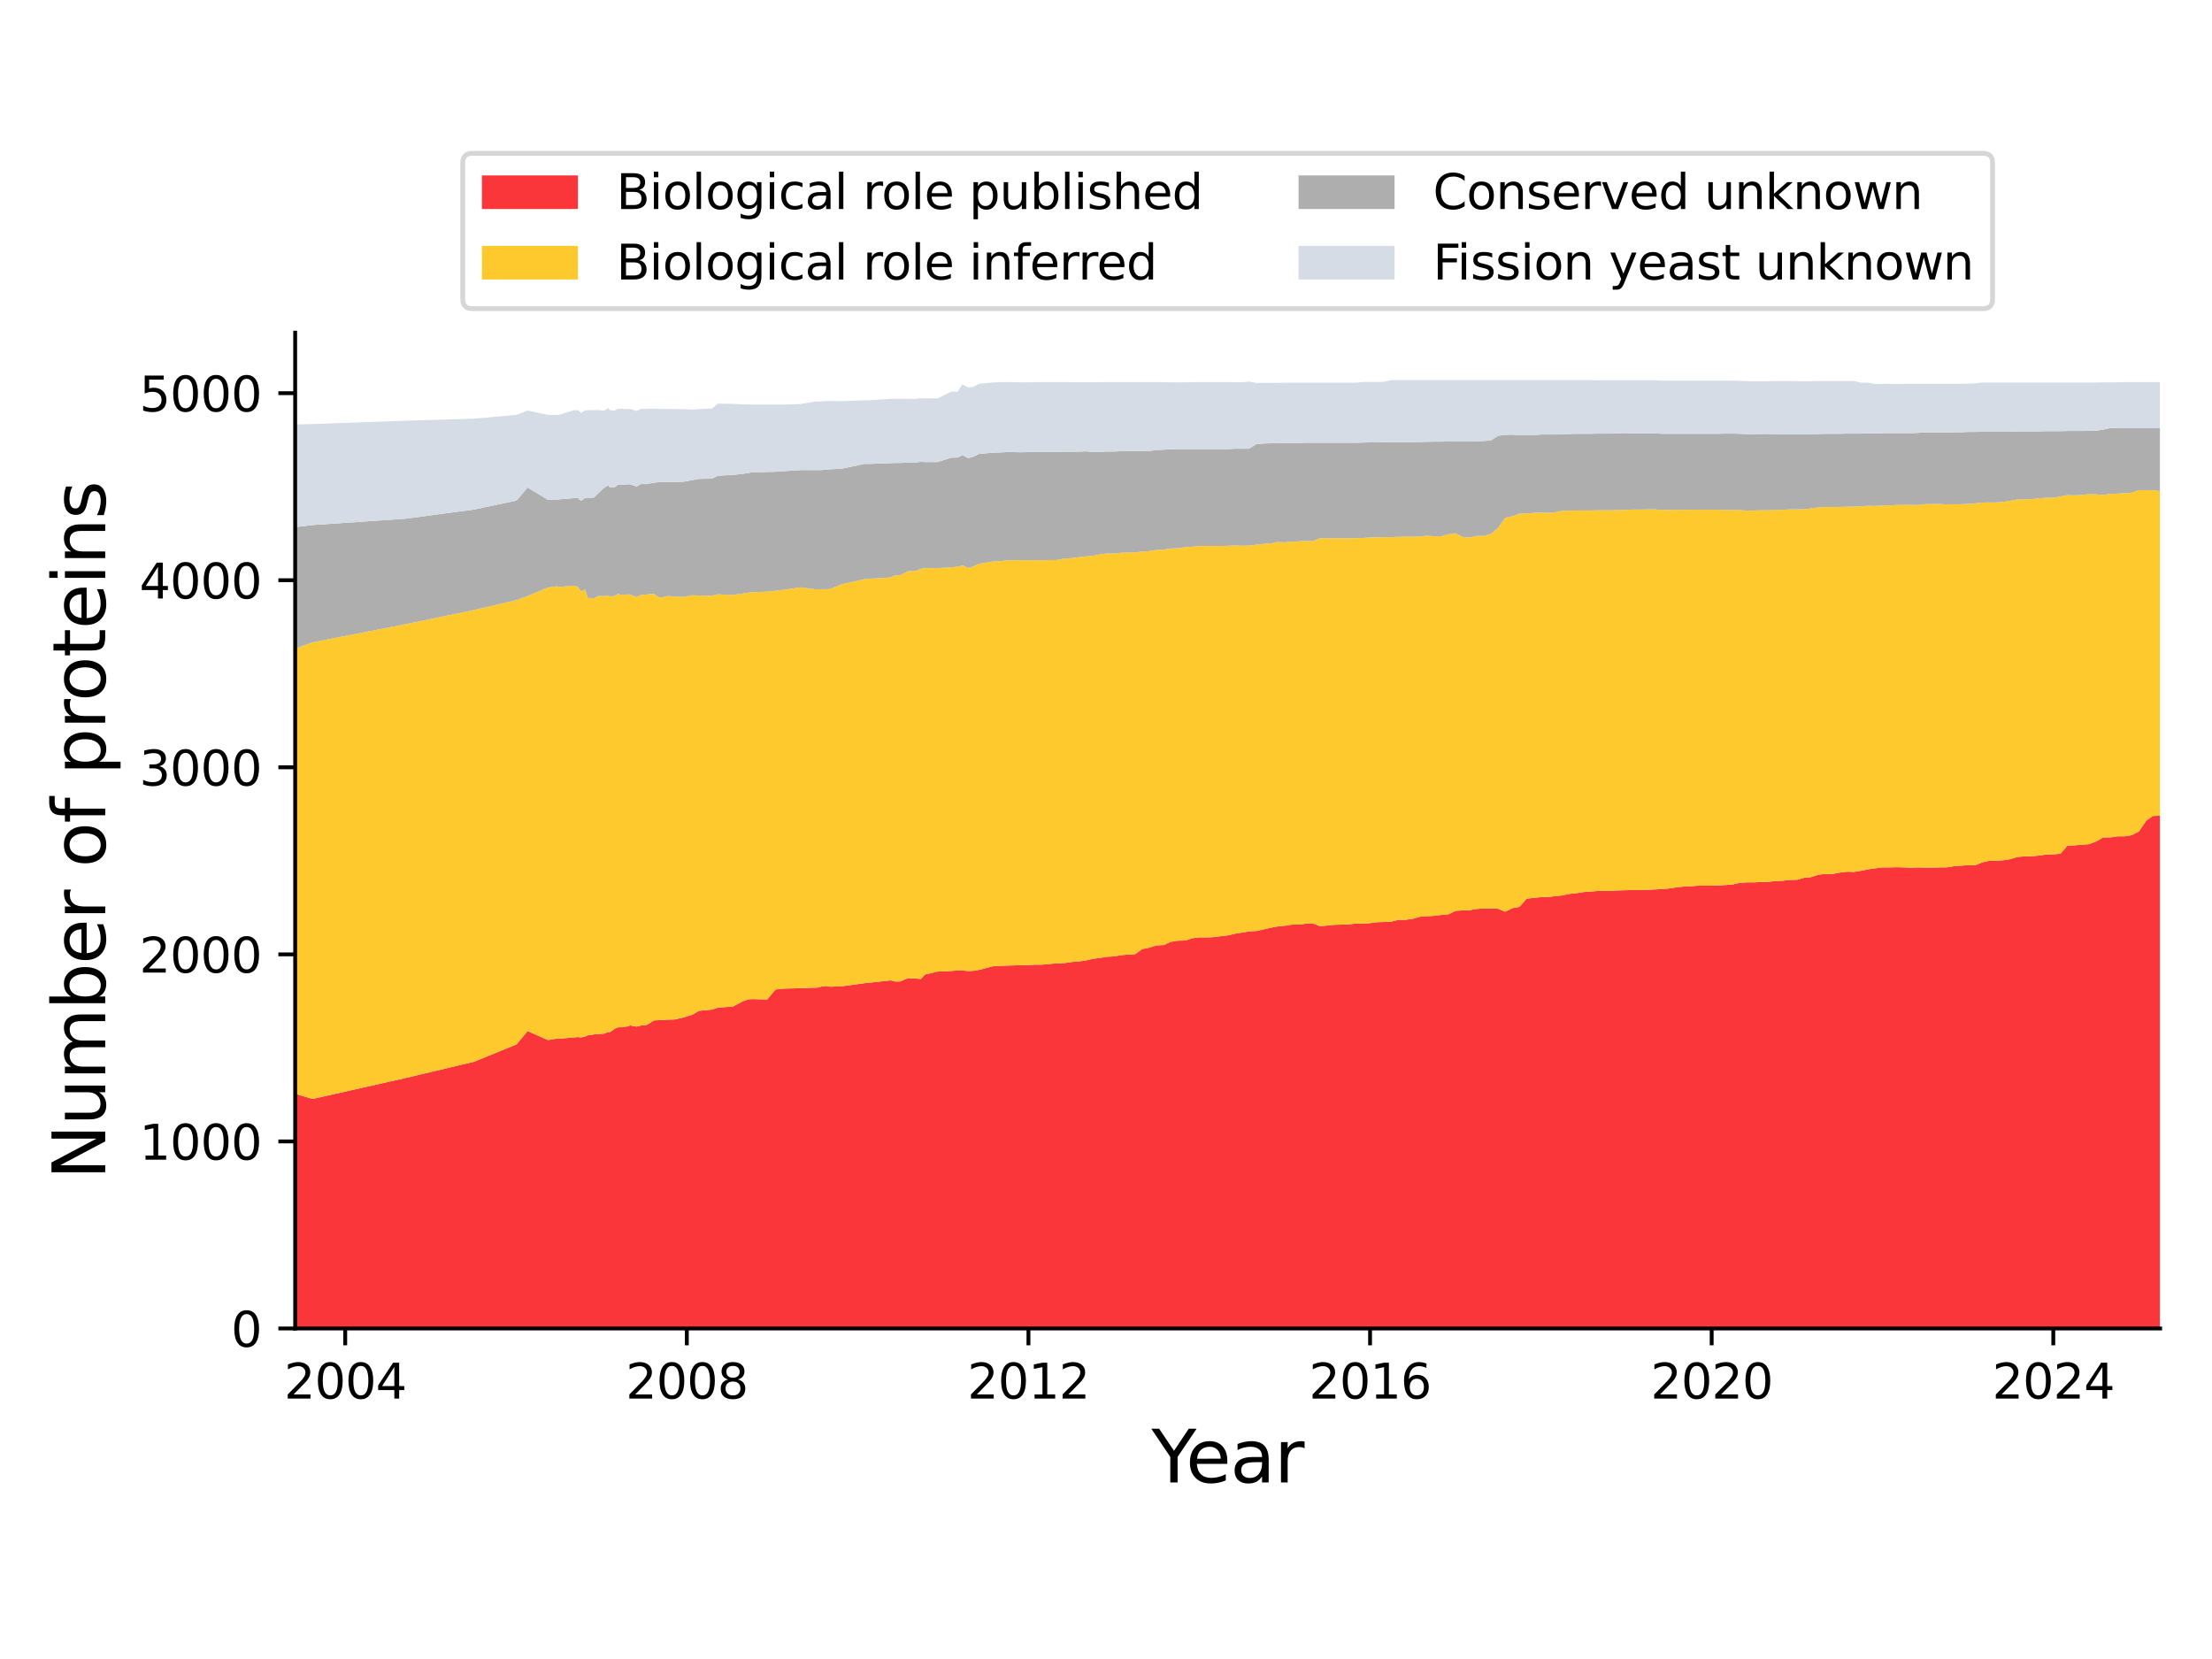 <?xml version="1.0" encoding="utf-8" standalone="no"?>
<!DOCTYPE svg PUBLIC "-//W3C//DTD SVG 1.1//EN"
  "http://www.w3.org/Graphics/SVG/1.1/DTD/svg11.dtd">
<svg xmlns:xlink="http://www.w3.org/1999/xlink" width="460.8pt" height="345.6pt" viewBox="0 0 460.8 345.6" xmlns="http://www.w3.org/2000/svg" version="1.1">
 <defs>
  <style type="text/css">*{stroke-linejoin: round; stroke-linecap: butt}</style>
 </defs>
 <g id="figure_1">
  <g id="patch_1">
   <path d="M 0 345.6 
L 460.8 345.6 
L 460.8 0 
L 0 0 
z
" style="fill: #ffffff"/>
  </g>
  <g id="axes_1">
   <g id="patch_2">
    <path d="M 61.49 276.746 
L 450 276.746 
L 450 69.3 
L 61.49 69.3 
z
" style="fill: #ffffff"/>
   </g>
   <g id="PolyCollection_1">
    <path d="M 32.021 224.1 
L 32.021 276.746 
L 40.252 276.746 
L 48.387 276.746 
L 65.095 276.746 
L 84.481 276.746 
L 98.753 276.746 
L 107.618 276.746 
L 109.908 276.746 
L 114.145 276.746 
L 116.094 276.746 
L 116.337 276.746 
L 119.552 276.746 
L 120.38 276.746 
L 121.062 276.746 
L 121.89 276.746 
L 122.426 276.746 
L 123.254 276.746 
L 123.741 276.746 
L 124.618 276.746 
L 125.787 276.746 
L 126.713 276.746 
L 127.053 276.746 
L 128.028 276.746 
L 128.71 276.746 
L 129.44 276.746 
L 130.22 276.746 
L 130.755 276.746 
L 131.243 276.746 
L 132.606 276.746 
L 133.581 276.746 
L 134.311 276.746 
L 134.506 276.746 
L 135.188 276.746 
L 136.211 276.746 
L 137.283 276.746 
L 138.013 276.746 
L 139.085 276.746 
L 140.497 276.746 
L 142.446 276.746 
L 144.151 276.746 
L 145.612 276.746 
L 148.34 276.746 
L 149.509 276.746 
L 152.675 276.746 
L 154.721 276.746 
L 155.987 276.746 
L 156.767 276.746 
L 159.835 276.746 
L 161.54 276.746 
L 163.294 276.746 
L 166.752 276.746 
L 169.967 276.746 
L 170.503 276.746 
L 171.136 276.746 
L 172.11 276.746 
L 172.889 276.746 
L 175.276 276.746 
L 180.05 276.746 
L 180.975 276.746 
L 185.457 276.746 
L 186.48 276.746 
L 187.502 276.746 
L 189.159 276.746 
L 190.522 276.746 
L 191.838 276.746 
L 192.666 276.746 
L 195.345 276.746 
L 198.121 276.746 
L 199.485 276.746 
L 200.459 276.746 
L 201.677 276.746 
L 202.7 276.746 
L 203.918 276.746 
L 206.792 276.746 
L 208.302 276.746 
L 209.763 276.746 
L 211.273 276.746 
L 212.734 276.746 
L 214.244 276.746 
L 215.754 276.746 
L 217.167 276.746 
L 218.677 276.746 
L 220.138 276.746 
L 221.648 276.746 
L 223.109 276.746 
L 224.619 276.746 
L 226.129 276.746 
L 227.591 276.746 
L 229.101 276.746 
L 230.562 276.746 
L 232.072 276.746 
L 233.582 276.746 
L 234.946 276.746 
L 236.456 276.746 
L 237.917 276.746 
L 239.427 276.746 
L 240.888 276.746 
L 242.398 276.746 
L 243.908 276.746 
L 245.37 276.746 
L 246.88 276.746 
L 248.341 276.746 
L 249.851 276.746 
L 251.361 276.746 
L 252.725 276.746 
L 254.235 276.746 
L 255.696 276.746 
L 257.206 276.746 
L 258.668 276.746 
L 260.178 276.746 
L 261.688 276.746 
L 263.149 276.746 
L 264.659 276.746 
L 266.12 276.746 
L 267.63 276.746 
L 269.14 276.746 
L 270.504 276.746 
L 272.014 276.746 
L 273.475 276.746 
L 274.985 276.746 
L 276.447 276.746 
L 277.957 276.746 
L 279.467 276.746 
L 280.928 276.746 
L 282.438 276.746 
L 283.899 276.746 
L 285.409 276.746 
L 286.919 276.746 
L 288.332 276.746 
L 289.842 276.746 
L 291.303 276.746 
L 292.813 276.746 
L 294.275 276.746 
L 295.785 276.746 
L 297.295 276.746 
L 298.756 276.746 
L 300.266 276.746 
L 301.727 276.746 
L 303.237 276.746 
L 304.747 276.746 
L 306.111 276.746 
L 307.621 276.746 
L 309.082 276.746 
L 310.592 276.746 
L 312.054 276.746 
L 313.564 276.746 
L 315.074 276.746 
L 316.535 276.746 
L 318.045 276.746 
L 319.506 276.746 
L 321.016 276.746 
L 322.526 276.746 
L 323.89 276.746 
L 325.4 276.746 
L 326.861 276.746 
L 328.371 276.746 
L 329.833 276.746 
L 331.343 276.746 
L 332.853 276.746 
L 334.314 276.746 
L 335.824 276.746 
L 337.285 276.746 
L 338.795 276.746 
L 340.305 276.746 
L 341.669 276.746 
L 343.179 276.746 
L 344.641 276.746 
L 346.151 276.746 
L 347.612 276.746 
L 349.122 276.746 
L 350.632 276.746 
L 352.093 276.746 
L 353.603 276.746 
L 355.064 276.746 
L 356.574 276.746 
L 358.084 276.746 
L 359.497 276.746 
L 361.007 276.746 
L 362.468 276.746 
L 363.978 276.746 
L 365.44 276.746 
L 366.95 276.746 
L 368.46 276.746 
L 369.921 276.746 
L 371.431 276.746 
L 372.892 276.746 
L 374.402 276.746 
L 375.912 276.746 
L 377.276 276.746 
L 378.786 276.746 
L 380.247 276.746 
L 381.757 276.746 
L 383.219 276.746 
L 384.729 276.746 
L 386.239 276.746 
L 387.7 276.746 
L 389.21 276.746 
L 390.671 276.746 
L 392.181 276.746 
L 393.691 276.746 
L 395.055 276.746 
L 396.565 276.746 
L 398.027 276.746 
L 399.537 276.746 
L 400.998 276.746 
L 402.508 276.746 
L 404.018 276.746 
L 405.479 276.746 
L 406.989 276.746 
L 408.45 276.746 
L 409.96 276.746 
L 411.47 276.746 
L 412.834 276.746 
L 414.344 276.746 
L 415.806 276.746 
L 417.316 276.746 
L 418.777 276.746 
L 420.287 276.746 
L 421.797 276.746 
L 423.258 276.746 
L 424.768 276.746 
L 426.23 276.746 
L 427.74 276.746 
L 429.25 276.746 
L 430.662 276.746 
L 432.172 276.746 
L 433.633 276.746 
L 435.143 276.746 
L 436.605 276.746 
L 438.115 276.746 
L 439.625 276.746 
L 441.086 276.746 
L 442.596 276.746 
L 444.057 276.746 
L 445.567 276.746 
L 447.077 276.746 
L 448.441 276.746 
L 449.951 276.746 
L 449.951 169.935 
L 449.951 169.935 
L 448.441 169.974 
L 447.077 170.987 
L 445.567 173.208 
L 444.057 173.988 
L 442.596 174.221 
L 441.086 174.221 
L 439.625 174.455 
L 438.115 174.455 
L 436.605 175.313 
L 435.143 175.858 
L 433.633 175.975 
L 432.172 176.092 
L 430.662 176.17 
L 429.25 177.845 
L 427.74 177.962 
L 426.23 178.001 
L 424.768 178.235 
L 423.258 178.352 
L 421.797 178.391 
L 420.287 178.508 
L 418.777 178.976 
L 417.316 179.209 
L 415.806 179.326 
L 414.344 179.326 
L 412.834 179.677 
L 411.47 180.262 
L 409.96 180.223 
L 408.45 180.339 
L 406.989 180.456 
L 405.479 180.69 
L 404.018 180.69 
L 402.508 180.729 
L 400.998 180.729 
L 399.537 180.69 
L 398.027 180.768 
L 396.565 180.69 
L 395.055 180.651 
L 393.691 180.69 
L 392.181 180.69 
L 390.671 180.885 
L 389.21 181.08 
L 387.7 181.392 
L 386.239 181.625 
L 384.729 181.586 
L 383.219 181.781 
L 381.757 182.054 
L 380.247 182.054 
L 378.786 182.21 
L 377.276 182.716 
L 375.912 182.833 
L 374.402 183.262 
L 372.892 183.301 
L 371.431 183.457 
L 369.921 183.535 
L 368.46 183.691 
L 366.95 183.73 
L 365.44 183.808 
L 363.978 183.808 
L 362.468 183.886 
L 361.007 184.236 
L 359.497 184.353 
L 358.084 184.431 
L 356.574 184.509 
L 355.064 184.509 
L 353.603 184.509 
L 352.093 184.626 
L 350.632 184.704 
L 349.122 184.86 
L 347.612 185.094 
L 346.151 185.21 
L 344.641 185.288 
L 343.179 185.366 
L 341.669 185.405 
L 340.305 185.405 
L 338.795 185.444 
L 337.285 185.483 
L 335.824 185.561 
L 334.314 185.6 
L 332.853 185.6 
L 331.343 185.717 
L 329.833 185.834 
L 328.371 186.068 
L 326.861 186.224 
L 325.4 186.535 
L 323.89 186.691 
L 322.526 186.847 
L 321.016 186.886 
L 319.506 187.042 
L 318.045 187.198 
L 316.535 188.912 
L 315.074 189.185 
L 313.564 189.926 
L 312.054 189.302 
L 310.592 189.224 
L 309.082 189.263 
L 307.621 189.341 
L 306.111 189.614 
L 304.747 189.653 
L 303.237 189.731 
L 301.727 190.471 
L 300.266 190.588 
L 298.756 190.783 
L 297.295 190.861 
L 295.785 190.978 
L 294.275 191.406 
L 292.813 191.601 
L 291.303 191.601 
L 289.842 191.991 
L 288.332 192.069 
L 286.919 192.108 
L 285.409 192.303 
L 283.899 192.381 
L 282.438 192.381 
L 280.928 192.575 
L 279.467 192.614 
L 277.957 192.653 
L 276.447 192.809 
L 274.985 192.926 
L 273.475 192.342 
L 272.014 192.419 
L 270.504 192.614 
L 269.14 192.614 
L 267.63 192.848 
L 266.12 193.004 
L 264.659 193.277 
L 263.149 193.628 
L 261.688 193.939 
L 260.178 194.017 
L 258.668 194.29 
L 257.206 194.524 
L 255.696 194.874 
L 254.235 195.03 
L 252.725 195.225 
L 251.361 195.264 
L 249.851 195.264 
L 248.341 195.459 
L 246.88 195.927 
L 245.37 195.966 
L 243.908 196.199 
L 242.398 196.862 
L 240.888 196.94 
L 239.427 197.407 
L 237.917 197.719 
L 236.456 198.771 
L 234.946 198.849 
L 233.582 198.966 
L 232.072 199.239 
L 230.562 199.317 
L 229.101 199.551 
L 227.591 199.745 
L 226.129 200.096 
L 224.619 200.291 
L 223.109 200.408 
L 221.648 200.642 
L 220.138 200.681 
L 218.677 200.798 
L 217.167 200.953 
L 215.754 200.953 
L 214.244 201.031 
L 212.734 201.07 
L 211.273 201.109 
L 209.763 201.148 
L 208.302 201.187 
L 206.792 201.304 
L 203.918 202.045 
L 202.7 202.239 
L 201.677 202.278 
L 200.459 202.161 
L 199.485 202.161 
L 198.121 202.278 
L 195.345 202.395 
L 192.666 203.019 
L 191.838 203.954 
L 190.522 203.798 
L 189.159 203.759 
L 187.502 204.461 
L 186.48 204.461 
L 185.457 204.227 
L 180.975 204.733 
L 180.05 204.811 
L 175.276 205.474 
L 172.889 205.552 
L 172.11 205.396 
L 171.136 205.513 
L 170.503 205.708 
L 169.967 205.747 
L 166.752 205.863 
L 163.294 205.941 
L 161.54 206.136 
L 159.835 208.201 
L 156.767 208.124 
L 155.987 208.163 
L 154.721 208.591 
L 152.675 209.682 
L 149.509 209.916 
L 148.34 210.306 
L 145.612 210.579 
L 144.151 211.397 
L 142.446 211.942 
L 140.497 212.371 
L 139.085 212.41 
L 138.013 212.488 
L 137.283 212.527 
L 136.211 212.566 
L 135.188 213.267 
L 134.506 213.618 
L 134.311 213.618 
L 133.581 213.618 
L 132.606 213.852 
L 131.243 213.618 
L 130.755 213.813 
L 130.22 213.891 
L 129.44 214.008 
L 128.71 214.008 
L 128.028 214.319 
L 127.053 215.021 
L 126.713 214.982 
L 125.787 215.333 
L 124.618 215.411 
L 123.741 215.488 
L 123.254 215.566 
L 122.426 215.683 
L 121.89 215.917 
L 121.062 216.112 
L 120.38 216.034 
L 119.552 216.112 
L 116.337 216.385 
L 116.094 216.346 
L 114.145 216.658 
L 109.908 214.787 
L 107.618 217.554 
L 98.753 221.178 
L 84.481 224.568 
L 65.095 228.932 
L 48.387 223.906 
L 40.252 223.282 
L 32.021 224.1 
z
" clip-path="url(#pe3ec8c91f0)" style="fill: #fb363b"/>
   </g>
   <g id="PolyCollection_2">
    <path d="M 32.021 143.982 
L 32.021 224.1 
L 40.252 223.282 
L 48.387 223.906 
L 65.095 228.932 
L 84.481 224.568 
L 98.753 221.178 
L 107.618 217.554 
L 109.908 214.787 
L 114.145 216.658 
L 116.094 216.346 
L 116.337 216.385 
L 119.552 216.112 
L 120.38 216.034 
L 121.062 216.112 
L 121.89 215.917 
L 122.426 215.683 
L 123.254 215.566 
L 123.741 215.488 
L 124.618 215.411 
L 125.787 215.333 
L 126.713 214.982 
L 127.053 215.021 
L 128.028 214.319 
L 128.71 214.008 
L 129.44 214.008 
L 130.22 213.891 
L 130.755 213.813 
L 131.243 213.618 
L 132.606 213.852 
L 133.581 213.618 
L 134.311 213.618 
L 134.506 213.618 
L 135.188 213.267 
L 136.211 212.566 
L 137.283 212.527 
L 138.013 212.488 
L 139.085 212.41 
L 140.497 212.371 
L 142.446 211.942 
L 144.151 211.397 
L 145.612 210.579 
L 148.34 210.306 
L 149.509 209.916 
L 152.675 209.682 
L 154.721 208.591 
L 155.987 208.163 
L 156.767 208.124 
L 159.835 208.201 
L 161.54 206.136 
L 163.294 205.941 
L 166.752 205.863 
L 169.967 205.747 
L 170.503 205.708 
L 171.136 205.513 
L 172.11 205.396 
L 172.889 205.552 
L 175.276 205.474 
L 180.05 204.811 
L 180.975 204.733 
L 185.457 204.227 
L 186.48 204.461 
L 187.502 204.461 
L 189.159 203.759 
L 190.522 203.798 
L 191.838 203.954 
L 192.666 203.019 
L 195.345 202.395 
L 198.121 202.278 
L 199.485 202.161 
L 200.459 202.161 
L 201.677 202.278 
L 202.7 202.239 
L 203.918 202.045 
L 206.792 201.304 
L 208.302 201.187 
L 209.763 201.148 
L 211.273 201.109 
L 212.734 201.07 
L 214.244 201.031 
L 215.754 200.953 
L 217.167 200.953 
L 218.677 200.798 
L 220.138 200.681 
L 221.648 200.642 
L 223.109 200.408 
L 224.619 200.291 
L 226.129 200.096 
L 227.591 199.745 
L 229.101 199.551 
L 230.562 199.317 
L 232.072 199.239 
L 233.582 198.966 
L 234.946 198.849 
L 236.456 198.771 
L 237.917 197.719 
L 239.427 197.407 
L 240.888 196.94 
L 242.398 196.862 
L 243.908 196.199 
L 245.37 195.966 
L 246.88 195.927 
L 248.341 195.459 
L 249.851 195.264 
L 251.361 195.264 
L 252.725 195.225 
L 254.235 195.03 
L 255.696 194.874 
L 257.206 194.524 
L 258.668 194.29 
L 260.178 194.017 
L 261.688 193.939 
L 263.149 193.628 
L 264.659 193.277 
L 266.12 193.004 
L 267.63 192.848 
L 269.14 192.614 
L 270.504 192.614 
L 272.014 192.419 
L 273.475 192.342 
L 274.985 192.926 
L 276.447 192.809 
L 277.957 192.653 
L 279.467 192.614 
L 280.928 192.575 
L 282.438 192.381 
L 283.899 192.381 
L 285.409 192.303 
L 286.919 192.108 
L 288.332 192.069 
L 289.842 191.991 
L 291.303 191.601 
L 292.813 191.601 
L 294.275 191.406 
L 295.785 190.978 
L 297.295 190.861 
L 298.756 190.783 
L 300.266 190.588 
L 301.727 190.471 
L 303.237 189.731 
L 304.747 189.653 
L 306.111 189.614 
L 307.621 189.341 
L 309.082 189.263 
L 310.592 189.224 
L 312.054 189.302 
L 313.564 189.926 
L 315.074 189.185 
L 316.535 188.912 
L 318.045 187.198 
L 319.506 187.042 
L 321.016 186.886 
L 322.526 186.847 
L 323.89 186.691 
L 325.4 186.535 
L 326.861 186.224 
L 328.371 186.068 
L 329.833 185.834 
L 331.343 185.717 
L 332.853 185.6 
L 334.314 185.6 
L 335.824 185.561 
L 337.285 185.483 
L 338.795 185.444 
L 340.305 185.405 
L 341.669 185.405 
L 343.179 185.366 
L 344.641 185.288 
L 346.151 185.21 
L 347.612 185.094 
L 349.122 184.86 
L 350.632 184.704 
L 352.093 184.626 
L 353.603 184.509 
L 355.064 184.509 
L 356.574 184.509 
L 358.084 184.431 
L 359.497 184.353 
L 361.007 184.236 
L 362.468 183.886 
L 363.978 183.808 
L 365.44 183.808 
L 366.95 183.73 
L 368.46 183.691 
L 369.921 183.535 
L 371.431 183.457 
L 372.892 183.301 
L 374.402 183.262 
L 375.912 182.833 
L 377.276 182.716 
L 378.786 182.21 
L 380.247 182.054 
L 381.757 182.054 
L 383.219 181.781 
L 384.729 181.586 
L 386.239 181.625 
L 387.7 181.392 
L 389.21 181.08 
L 390.671 180.885 
L 392.181 180.69 
L 393.691 180.69 
L 395.055 180.651 
L 396.565 180.69 
L 398.027 180.768 
L 399.537 180.69 
L 400.998 180.729 
L 402.508 180.729 
L 404.018 180.69 
L 405.479 180.69 
L 406.989 180.456 
L 408.45 180.339 
L 409.96 180.223 
L 411.47 180.262 
L 412.834 179.677 
L 414.344 179.326 
L 415.806 179.326 
L 417.316 179.209 
L 418.777 178.976 
L 420.287 178.508 
L 421.797 178.391 
L 423.258 178.352 
L 424.768 178.235 
L 426.23 178.001 
L 427.74 177.962 
L 429.25 177.845 
L 430.662 176.17 
L 432.172 176.092 
L 433.633 175.975 
L 435.143 175.858 
L 436.605 175.313 
L 438.115 174.455 
L 439.625 174.455 
L 441.086 174.221 
L 442.596 174.221 
L 444.057 173.988 
L 445.567 173.208 
L 447.077 170.987 
L 448.441 169.974 
L 449.951 169.935 
L 449.951 102.326 
L 449.951 102.326 
L 448.441 102.092 
L 447.077 102.131 
L 445.567 102.092 
L 444.057 102.637 
L 442.596 102.715 
L 441.086 102.832 
L 439.625 102.871 
L 438.115 103.105 
L 436.605 102.988 
L 435.143 102.949 
L 433.633 103.105 
L 432.172 103.183 
L 430.662 103.144 
L 429.25 103.417 
L 427.74 103.69 
L 426.23 103.69 
L 424.768 103.806 
L 423.258 103.962 
L 421.797 104.04 
L 420.287 104.04 
L 418.777 104.313 
L 417.316 104.547 
L 415.806 104.664 
L 414.344 104.664 
L 412.834 104.703 
L 411.47 104.859 
L 409.96 104.976 
L 408.45 105.053 
L 406.989 105.053 
L 405.479 105.092 
L 404.018 104.976 
L 402.508 105.014 
L 400.998 105.014 
L 399.537 105.209 
L 398.027 105.17 
L 396.565 105.17 
L 395.055 105.209 
L 393.691 105.287 
L 392.181 105.287 
L 390.671 105.404 
L 389.21 105.365 
L 387.7 105.482 
L 386.239 105.521 
L 384.729 105.56 
L 383.219 105.599 
L 381.757 105.638 
L 380.247 105.599 
L 378.786 105.716 
L 377.276 105.911 
L 375.912 106.067 
L 374.402 106.106 
L 372.892 106.106 
L 371.431 106.184 
L 369.921 106.222 
L 368.46 106.3 
L 366.95 106.3 
L 365.44 106.339 
L 363.978 106.378 
L 362.468 106.261 
L 361.007 106.222 
L 359.497 106.261 
L 358.084 106.184 
L 356.574 106.184 
L 355.064 106.184 
L 353.603 106.184 
L 352.093 106.184 
L 350.632 106.222 
L 349.122 106.184 
L 347.612 106.222 
L 346.151 106.222 
L 344.641 106.106 
L 343.179 106.106 
L 341.669 106.145 
L 340.305 106.145 
L 338.795 106.222 
L 337.285 106.222 
L 335.824 106.3 
L 334.314 106.3 
L 332.853 106.3 
L 331.343 106.339 
L 329.833 106.339 
L 328.371 106.339 
L 326.861 106.378 
L 325.4 106.417 
L 323.89 106.729 
L 322.526 106.846 
L 321.016 106.768 
L 319.506 106.846 
L 318.045 106.963 
L 316.535 107.002 
L 315.074 107.547 
L 313.564 107.859 
L 312.054 110.002 
L 310.592 111.21 
L 309.082 111.639 
L 307.621 111.639 
L 306.111 111.951 
L 304.747 111.873 
L 303.237 111.093 
L 301.727 111.288 
L 300.266 111.717 
L 298.756 111.717 
L 297.295 111.6 
L 295.785 111.756 
L 294.275 111.795 
L 292.813 111.795 
L 291.303 111.834 
L 289.842 111.912 
L 288.332 111.912 
L 286.919 111.951 
L 285.409 111.951 
L 283.899 112.068 
L 282.438 112.107 
L 280.928 112.146 
L 279.467 112.146 
L 277.957 112.107 
L 276.447 112.146 
L 274.985 112.107 
L 273.475 112.73 
L 272.014 112.691 
L 270.504 112.769 
L 269.14 112.847 
L 267.63 112.964 
L 266.12 112.925 
L 264.659 113.198 
L 263.149 113.315 
L 261.688 113.471 
L 260.178 113.665 
L 258.668 113.704 
L 257.206 113.626 
L 255.696 113.704 
L 254.235 113.743 
L 252.725 113.743 
L 251.361 113.743 
L 249.851 113.743 
L 248.341 113.899 
L 246.88 113.977 
L 245.37 114.211 
L 243.908 114.25 
L 242.398 114.484 
L 240.888 114.562 
L 239.427 114.795 
L 237.917 114.912 
L 236.456 115.068 
L 234.946 115.107 
L 233.582 115.146 
L 232.072 115.302 
L 230.562 115.302 
L 229.101 115.497 
L 227.591 115.77 
L 226.129 115.926 
L 224.619 116.081 
L 223.109 116.276 
L 221.648 116.354 
L 220.138 116.666 
L 218.677 116.666 
L 217.167 116.705 
L 215.754 116.705 
L 214.244 116.705 
L 212.734 116.705 
L 211.273 116.705 
L 209.763 116.744 
L 208.302 116.9 
L 206.792 116.978 
L 203.918 117.445 
L 202.7 118.03 
L 201.677 118.303 
L 200.459 117.757 
L 199.485 118.069 
L 198.121 118.186 
L 195.345 118.342 
L 192.666 118.342 
L 191.838 118.497 
L 190.522 119.004 
L 189.159 118.965 
L 187.502 119.861 
L 186.48 119.861 
L 185.457 120.29 
L 180.975 120.563 
L 180.05 120.641 
L 175.276 121.732 
L 172.889 122.706 
L 172.11 122.745 
L 171.136 122.745 
L 170.503 122.745 
L 169.967 122.784 
L 166.752 122.355 
L 163.294 122.862 
L 161.54 123.057 
L 159.835 123.251 
L 156.767 123.368 
L 155.987 123.446 
L 154.721 123.641 
L 152.675 123.953 
L 149.509 123.797 
L 148.34 124.109 
L 145.612 124.07 
L 144.151 123.992 
L 142.446 124.343 
L 140.497 124.265 
L 139.085 124.148 
L 138.013 124.421 
L 137.283 124.459 
L 136.211 123.719 
L 135.188 123.758 
L 134.506 123.914 
L 134.311 123.914 
L 133.581 123.875 
L 132.606 124.382 
L 131.243 123.836 
L 130.755 123.836 
L 130.22 123.875 
L 129.44 123.914 
L 128.71 123.719 
L 128.028 124.148 
L 127.053 124.265 
L 126.713 124.031 
L 125.787 124.187 
L 124.618 124.148 
L 123.741 124.654 
L 123.254 124.576 
L 122.426 124.576 
L 121.89 122.823 
L 121.062 123.212 
L 120.38 122.238 
L 119.552 122.004 
L 116.337 122.277 
L 116.094 122.121 
L 114.145 122.394 
L 109.908 124.148 
L 107.618 125.005 
L 98.753 127.07 
L 84.481 130.032 
L 65.095 133.812 
L 48.387 139.852 
L 40.252 143.671 
L 32.021 143.982 
z
" clip-path="url(#pe3ec8c91f0)" style="fill: #fdc92c"/>
   </g>
   <g id="PolyCollection_3">
    <path d="M 32.021 113.276 
L 32.021 143.982 
L 40.252 143.671 
L 48.387 139.852 
L 65.095 133.812 
L 84.481 130.032 
L 98.753 127.07 
L 107.618 125.005 
L 109.908 124.148 
L 114.145 122.394 
L 116.094 122.121 
L 116.337 122.277 
L 119.552 122.004 
L 120.38 122.238 
L 121.062 123.212 
L 121.89 122.823 
L 122.426 124.576 
L 123.254 124.576 
L 123.741 124.654 
L 124.618 124.148 
L 125.787 124.187 
L 126.713 124.031 
L 127.053 124.265 
L 128.028 124.148 
L 128.71 123.719 
L 129.44 123.914 
L 130.22 123.875 
L 130.755 123.836 
L 131.243 123.836 
L 132.606 124.382 
L 133.581 123.875 
L 134.311 123.914 
L 134.506 123.914 
L 135.188 123.758 
L 136.211 123.719 
L 137.283 124.459 
L 138.013 124.421 
L 139.085 124.148 
L 140.497 124.265 
L 142.446 124.343 
L 144.151 123.992 
L 145.612 124.07 
L 148.34 124.109 
L 149.509 123.797 
L 152.675 123.953 
L 154.721 123.641 
L 155.987 123.446 
L 156.767 123.368 
L 159.835 123.251 
L 161.54 123.057 
L 163.294 122.862 
L 166.752 122.355 
L 169.967 122.784 
L 170.503 122.745 
L 171.136 122.745 
L 172.11 122.745 
L 172.889 122.706 
L 175.276 121.732 
L 180.05 120.641 
L 180.975 120.563 
L 185.457 120.29 
L 186.48 119.861 
L 187.502 119.861 
L 189.159 118.965 
L 190.522 119.004 
L 191.838 118.497 
L 192.666 118.342 
L 195.345 118.342 
L 198.121 118.186 
L 199.485 118.069 
L 200.459 117.757 
L 201.677 118.303 
L 202.7 118.03 
L 203.918 117.445 
L 206.792 116.978 
L 208.302 116.9 
L 209.763 116.744 
L 211.273 116.705 
L 212.734 116.705 
L 214.244 116.705 
L 215.754 116.705 
L 217.167 116.705 
L 218.677 116.666 
L 220.138 116.666 
L 221.648 116.354 
L 223.109 116.276 
L 224.619 116.081 
L 226.129 115.926 
L 227.591 115.77 
L 229.101 115.497 
L 230.562 115.302 
L 232.072 115.302 
L 233.582 115.146 
L 234.946 115.107 
L 236.456 115.068 
L 237.917 114.912 
L 239.427 114.795 
L 240.888 114.562 
L 242.398 114.484 
L 243.908 114.25 
L 245.37 114.211 
L 246.88 113.977 
L 248.341 113.899 
L 249.851 113.743 
L 251.361 113.743 
L 252.725 113.743 
L 254.235 113.743 
L 255.696 113.704 
L 257.206 113.626 
L 258.668 113.704 
L 260.178 113.665 
L 261.688 113.471 
L 263.149 113.315 
L 264.659 113.198 
L 266.12 112.925 
L 267.63 112.964 
L 269.14 112.847 
L 270.504 112.769 
L 272.014 112.691 
L 273.475 112.73 
L 274.985 112.107 
L 276.447 112.146 
L 277.957 112.107 
L 279.467 112.146 
L 280.928 112.146 
L 282.438 112.107 
L 283.899 112.068 
L 285.409 111.951 
L 286.919 111.951 
L 288.332 111.912 
L 289.842 111.912 
L 291.303 111.834 
L 292.813 111.795 
L 294.275 111.795 
L 295.785 111.756 
L 297.295 111.6 
L 298.756 111.717 
L 300.266 111.717 
L 301.727 111.288 
L 303.237 111.093 
L 304.747 111.873 
L 306.111 111.951 
L 307.621 111.639 
L 309.082 111.639 
L 310.592 111.21 
L 312.054 110.002 
L 313.564 107.859 
L 315.074 107.547 
L 316.535 107.002 
L 318.045 106.963 
L 319.506 106.846 
L 321.016 106.768 
L 322.526 106.846 
L 323.89 106.729 
L 325.4 106.417 
L 326.861 106.378 
L 328.371 106.339 
L 329.833 106.339 
L 331.343 106.339 
L 332.853 106.3 
L 334.314 106.3 
L 335.824 106.3 
L 337.285 106.222 
L 338.795 106.222 
L 340.305 106.145 
L 341.669 106.145 
L 343.179 106.106 
L 344.641 106.106 
L 346.151 106.222 
L 347.612 106.222 
L 349.122 106.184 
L 350.632 106.222 
L 352.093 106.184 
L 353.603 106.184 
L 355.064 106.184 
L 356.574 106.184 
L 358.084 106.184 
L 359.497 106.261 
L 361.007 106.222 
L 362.468 106.261 
L 363.978 106.378 
L 365.44 106.339 
L 366.95 106.3 
L 368.46 106.3 
L 369.921 106.222 
L 371.431 106.184 
L 372.892 106.106 
L 374.402 106.106 
L 375.912 106.067 
L 377.276 105.911 
L 378.786 105.716 
L 380.247 105.599 
L 381.757 105.638 
L 383.219 105.599 
L 384.729 105.56 
L 386.239 105.521 
L 387.7 105.482 
L 389.21 105.365 
L 390.671 105.404 
L 392.181 105.287 
L 393.691 105.287 
L 395.055 105.209 
L 396.565 105.17 
L 398.027 105.17 
L 399.537 105.209 
L 400.998 105.014 
L 402.508 105.014 
L 404.018 104.976 
L 405.479 105.092 
L 406.989 105.053 
L 408.45 105.053 
L 409.96 104.976 
L 411.47 104.859 
L 412.834 104.703 
L 414.344 104.664 
L 415.806 104.664 
L 417.316 104.547 
L 418.777 104.313 
L 420.287 104.04 
L 421.797 104.04 
L 423.258 103.962 
L 424.768 103.806 
L 426.23 103.69 
L 427.74 103.69 
L 429.25 103.417 
L 430.662 103.144 
L 432.172 103.183 
L 433.633 103.105 
L 435.143 102.949 
L 436.605 102.988 
L 438.115 103.105 
L 439.625 102.871 
L 441.086 102.832 
L 442.596 102.715 
L 444.057 102.637 
L 445.567 102.092 
L 447.077 102.131 
L 448.441 102.092 
L 449.951 102.326 
L 449.951 89.194 
L 449.951 89.194 
L 448.441 89.194 
L 447.077 89.194 
L 445.567 89.194 
L 444.057 89.194 
L 442.596 89.194 
L 441.086 89.194 
L 439.625 89.155 
L 438.115 89.505 
L 436.605 89.739 
L 435.143 89.739 
L 433.633 89.778 
L 432.172 89.778 
L 430.662 89.778 
L 429.25 89.817 
L 427.74 89.817 
L 426.23 89.817 
L 424.768 89.856 
L 423.258 89.856 
L 421.797 89.856 
L 420.287 89.856 
L 418.777 89.934 
L 417.316 89.934 
L 415.806 89.934 
L 414.344 89.934 
L 412.834 89.934 
L 411.47 89.973 
L 409.96 89.973 
L 408.45 90.051 
L 406.989 90.051 
L 405.479 90.09 
L 404.018 90.09 
L 402.508 90.09 
L 400.998 90.09 
L 399.537 90.168 
L 398.027 90.246 
L 396.565 90.246 
L 395.055 90.246 
L 393.691 90.246 
L 392.181 90.246 
L 390.671 90.285 
L 389.21 90.246 
L 387.7 90.324 
L 386.239 90.324 
L 384.729 90.324 
L 383.219 90.363 
L 381.757 90.363 
L 380.247 90.363 
L 378.786 90.402 
L 377.276 90.44 
L 375.912 90.479 
L 374.402 90.479 
L 372.892 90.44 
L 371.431 90.44 
L 369.921 90.44 
L 368.46 90.402 
L 366.95 90.402 
L 365.44 90.44 
L 363.978 90.44 
L 362.468 90.363 
L 361.007 90.324 
L 359.497 90.324 
L 358.084 90.363 
L 356.574 90.363 
L 355.064 90.363 
L 353.603 90.363 
L 352.093 90.363 
L 350.632 90.363 
L 349.122 90.363 
L 347.612 90.363 
L 346.151 90.363 
L 344.641 90.285 
L 343.179 90.285 
L 341.669 90.285 
L 340.305 90.285 
L 338.795 90.246 
L 337.285 90.246 
L 335.824 90.324 
L 334.314 90.324 
L 332.853 90.324 
L 331.343 90.363 
L 329.833 90.363 
L 328.371 90.363 
L 326.861 90.402 
L 325.4 90.44 
L 323.89 90.518 
L 322.526 90.518 
L 321.016 90.518 
L 319.506 90.674 
L 318.045 90.674 
L 316.535 90.674 
L 315.074 90.557 
L 313.564 90.596 
L 312.054 90.791 
L 310.592 91.726 
L 309.082 91.882 
L 307.621 91.921 
L 306.111 91.96 
L 304.747 91.96 
L 303.237 91.96 
L 301.727 91.96 
L 300.266 91.999 
L 298.756 91.999 
L 297.295 92.038 
L 295.785 92.077 
L 294.275 92.116 
L 292.813 92.116 
L 291.303 92.116 
L 289.842 92.116 
L 288.332 92.116 
L 286.919 92.155 
L 285.409 92.155 
L 283.899 92.194 
L 282.438 92.233 
L 280.928 92.233 
L 279.467 92.233 
L 277.957 92.233 
L 276.447 92.233 
L 274.985 92.233 
L 273.475 92.233 
L 272.014 92.233 
L 270.504 92.311 
L 269.14 92.311 
L 267.63 92.311 
L 266.12 92.35 
L 264.659 92.35 
L 263.149 92.389 
L 261.688 92.545 
L 260.178 93.48 
L 258.668 93.48 
L 257.206 93.48 
L 255.696 93.558 
L 254.235 93.558 
L 252.725 93.558 
L 251.361 93.558 
L 249.851 93.558 
L 248.341 93.558 
L 246.88 93.636 
L 245.37 93.558 
L 243.908 93.597 
L 242.398 93.675 
L 240.888 93.753 
L 239.427 93.948 
L 237.917 93.987 
L 236.456 93.987 
L 234.946 93.987 
L 233.582 93.987 
L 232.072 94.065 
L 230.562 94.065 
L 229.101 94.142 
L 227.591 94.142 
L 226.129 94.026 
L 224.619 94.103 
L 223.109 94.103 
L 221.648 94.103 
L 220.138 94.142 
L 218.677 94.142 
L 217.167 94.142 
L 215.754 94.181 
L 214.244 94.181 
L 212.734 94.22 
L 211.273 94.181 
L 209.763 94.181 
L 208.302 94.259 
L 206.792 94.298 
L 203.918 94.571 
L 202.7 95.156 
L 201.677 95.428 
L 200.459 94.805 
L 199.485 95.311 
L 198.121 95.35 
L 195.345 96.247 
L 192.666 96.247 
L 191.838 96.208 
L 190.522 96.364 
L 189.159 96.364 
L 187.502 96.442 
L 186.48 96.442 
L 185.457 96.481 
L 180.975 96.636 
L 180.05 96.636 
L 175.276 97.65 
L 172.889 97.766 
L 172.11 97.805 
L 171.136 97.922 
L 170.503 97.922 
L 169.967 97.922 
L 166.752 97.922 
L 163.294 98.156 
L 161.54 98.273 
L 159.835 98.312 
L 156.767 98.39 
L 155.987 98.507 
L 154.721 98.702 
L 152.675 98.935 
L 149.509 99.091 
L 148.34 99.715 
L 145.612 99.754 
L 144.151 100.027 
L 142.446 100.338 
L 140.497 100.416 
L 139.085 100.416 
L 138.013 100.416 
L 137.283 100.416 
L 136.211 100.572 
L 135.188 100.728 
L 134.506 100.845 
L 134.311 100.845 
L 133.581 100.806 
L 132.606 101.352 
L 131.243 100.884 
L 130.755 100.884 
L 130.22 100.962 
L 129.44 100.962 
L 128.71 100.962 
L 128.028 101.546 
L 127.053 101.546 
L 126.713 101.079 
L 125.787 101.663 
L 124.618 102.754 
L 123.741 103.651 
L 123.254 103.69 
L 122.426 103.69 
L 121.89 103.729 
L 121.062 104.313 
L 120.38 103.768 
L 119.552 103.768 
L 116.337 104.04 
L 116.094 104.079 
L 114.145 104.118 
L 109.908 101.546 
L 107.618 104.274 
L 98.753 106.145 
L 84.481 108.054 
L 65.095 109.379 
L 48.387 111.366 
L 40.252 113.704 
L 32.021 113.276 
z
" clip-path="url(#pe3ec8c91f0)" style="fill: #aeaeae"/>
   </g>
   <g id="PolyCollection_4">
    <path d="M 32.021 89.622 
L 32.021 113.276 
L 40.252 113.704 
L 48.387 111.366 
L 65.095 109.379 
L 84.481 108.054 
L 98.753 106.145 
L 107.618 104.274 
L 109.908 101.546 
L 114.145 104.118 
L 116.094 104.079 
L 116.337 104.04 
L 119.552 103.768 
L 120.38 103.768 
L 121.062 104.313 
L 121.89 103.729 
L 122.426 103.69 
L 123.254 103.69 
L 123.741 103.651 
L 124.618 102.754 
L 125.787 101.663 
L 126.713 101.079 
L 127.053 101.546 
L 128.028 101.546 
L 128.71 100.962 
L 129.44 100.962 
L 130.22 100.962 
L 130.755 100.884 
L 131.243 100.884 
L 132.606 101.352 
L 133.581 100.806 
L 134.311 100.845 
L 134.506 100.845 
L 135.188 100.728 
L 136.211 100.572 
L 137.283 100.416 
L 138.013 100.416 
L 139.085 100.416 
L 140.497 100.416 
L 142.446 100.338 
L 144.151 100.027 
L 145.612 99.754 
L 148.34 99.715 
L 149.509 99.091 
L 152.675 98.935 
L 154.721 98.702 
L 155.987 98.507 
L 156.767 98.39 
L 159.835 98.312 
L 161.54 98.273 
L 163.294 98.156 
L 166.752 97.922 
L 169.967 97.922 
L 170.503 97.922 
L 171.136 97.922 
L 172.11 97.805 
L 172.889 97.766 
L 175.276 97.65 
L 180.05 96.636 
L 180.975 96.636 
L 185.457 96.481 
L 186.48 96.442 
L 187.502 96.442 
L 189.159 96.364 
L 190.522 96.364 
L 191.838 96.208 
L 192.666 96.247 
L 195.345 96.247 
L 198.121 95.35 
L 199.485 95.311 
L 200.459 94.805 
L 201.677 95.428 
L 202.7 95.156 
L 203.918 94.571 
L 206.792 94.298 
L 208.302 94.259 
L 209.763 94.181 
L 211.273 94.181 
L 212.734 94.22 
L 214.244 94.181 
L 215.754 94.181 
L 217.167 94.142 
L 218.677 94.142 
L 220.138 94.142 
L 221.648 94.103 
L 223.109 94.103 
L 224.619 94.103 
L 226.129 94.026 
L 227.591 94.142 
L 229.101 94.142 
L 230.562 94.065 
L 232.072 94.065 
L 233.582 93.987 
L 234.946 93.987 
L 236.456 93.987 
L 237.917 93.987 
L 239.427 93.948 
L 240.888 93.753 
L 242.398 93.675 
L 243.908 93.597 
L 245.37 93.558 
L 246.88 93.636 
L 248.341 93.558 
L 249.851 93.558 
L 251.361 93.558 
L 252.725 93.558 
L 254.235 93.558 
L 255.696 93.558 
L 257.206 93.48 
L 258.668 93.48 
L 260.178 93.48 
L 261.688 92.545 
L 263.149 92.389 
L 264.659 92.35 
L 266.12 92.35 
L 267.63 92.311 
L 269.14 92.311 
L 270.504 92.311 
L 272.014 92.233 
L 273.475 92.233 
L 274.985 92.233 
L 276.447 92.233 
L 277.957 92.233 
L 279.467 92.233 
L 280.928 92.233 
L 282.438 92.233 
L 283.899 92.194 
L 285.409 92.155 
L 286.919 92.155 
L 288.332 92.116 
L 289.842 92.116 
L 291.303 92.116 
L 292.813 92.116 
L 294.275 92.116 
L 295.785 92.077 
L 297.295 92.038 
L 298.756 91.999 
L 300.266 91.999 
L 301.727 91.96 
L 303.237 91.96 
L 304.747 91.96 
L 306.111 91.96 
L 307.621 91.921 
L 309.082 91.882 
L 310.592 91.726 
L 312.054 90.791 
L 313.564 90.596 
L 315.074 90.557 
L 316.535 90.674 
L 318.045 90.674 
L 319.506 90.674 
L 321.016 90.518 
L 322.526 90.518 
L 323.89 90.518 
L 325.4 90.44 
L 326.861 90.402 
L 328.371 90.363 
L 329.833 90.363 
L 331.343 90.363 
L 332.853 90.324 
L 334.314 90.324 
L 335.824 90.324 
L 337.285 90.246 
L 338.795 90.246 
L 340.305 90.285 
L 341.669 90.285 
L 343.179 90.285 
L 344.641 90.285 
L 346.151 90.363 
L 347.612 90.363 
L 349.122 90.363 
L 350.632 90.363 
L 352.093 90.363 
L 353.603 90.363 
L 355.064 90.363 
L 356.574 90.363 
L 358.084 90.363 
L 359.497 90.324 
L 361.007 90.324 
L 362.468 90.363 
L 363.978 90.44 
L 365.44 90.44 
L 366.95 90.402 
L 368.46 90.402 
L 369.921 90.44 
L 371.431 90.44 
L 372.892 90.44 
L 374.402 90.479 
L 375.912 90.479 
L 377.276 90.44 
L 378.786 90.402 
L 380.247 90.363 
L 381.757 90.363 
L 383.219 90.363 
L 384.729 90.324 
L 386.239 90.324 
L 387.7 90.324 
L 389.21 90.246 
L 390.671 90.285 
L 392.181 90.246 
L 393.691 90.246 
L 395.055 90.246 
L 396.565 90.246 
L 398.027 90.246 
L 399.537 90.168 
L 400.998 90.09 
L 402.508 90.09 
L 404.018 90.09 
L 405.479 90.09 
L 406.989 90.051 
L 408.45 90.051 
L 409.96 89.973 
L 411.47 89.973 
L 412.834 89.934 
L 414.344 89.934 
L 415.806 89.934 
L 417.316 89.934 
L 418.777 89.934 
L 420.287 89.856 
L 421.797 89.856 
L 423.258 89.856 
L 424.768 89.856 
L 426.23 89.817 
L 427.74 89.817 
L 429.25 89.817 
L 430.662 89.778 
L 432.172 89.778 
L 433.633 89.778 
L 435.143 89.739 
L 436.605 89.739 
L 438.115 89.505 
L 439.625 89.155 
L 441.086 89.194 
L 442.596 89.194 
L 444.057 89.194 
L 445.567 89.194 
L 447.077 89.194 
L 448.441 89.194 
L 449.951 89.194 
L 449.951 79.607 
L 449.951 79.607 
L 448.441 79.607 
L 447.077 79.607 
L 445.567 79.607 
L 444.057 79.607 
L 442.596 79.607 
L 441.086 79.646 
L 439.625 79.646 
L 438.115 79.646 
L 436.605 79.685 
L 435.143 79.685 
L 433.633 79.685 
L 432.172 79.685 
L 430.662 79.685 
L 429.25 79.685 
L 427.74 79.685 
L 426.23 79.685 
L 424.768 79.685 
L 423.258 79.685 
L 421.797 79.685 
L 420.287 79.685 
L 418.777 79.685 
L 417.316 79.685 
L 415.806 79.685 
L 414.344 79.685 
L 412.834 79.685 
L 411.47 79.88 
L 409.96 79.919 
L 408.45 79.958 
L 406.989 79.958 
L 405.479 79.958 
L 404.018 79.958 
L 402.508 79.958 
L 400.998 79.958 
L 399.537 79.958 
L 398.027 79.958 
L 396.565 79.958 
L 395.055 79.997 
L 393.691 79.958 
L 392.181 79.958 
L 390.671 79.997 
L 389.21 79.724 
L 387.7 79.724 
L 386.239 79.374 
L 384.729 79.374 
L 383.219 79.374 
L 381.757 79.374 
L 380.247 79.374 
L 378.786 79.374 
L 377.276 79.413 
L 375.912 79.413 
L 374.402 79.413 
L 372.892 79.374 
L 371.431 79.374 
L 369.921 79.374 
L 368.46 79.413 
L 366.95 79.413 
L 365.44 79.413 
L 363.978 79.413 
L 362.468 79.335 
L 361.007 79.296 
L 359.497 79.296 
L 358.084 79.296 
L 356.574 79.296 
L 355.064 79.296 
L 353.603 79.296 
L 352.093 79.296 
L 350.632 79.296 
L 349.122 79.296 
L 347.612 79.296 
L 346.151 79.296 
L 344.641 79.218 
L 343.179 79.218 
L 341.669 79.218 
L 340.305 79.218 
L 338.795 79.218 
L 337.285 79.218 
L 335.824 79.218 
L 334.314 79.218 
L 332.853 79.218 
L 331.343 79.179 
L 329.833 79.179 
L 328.371 79.179 
L 326.861 79.179 
L 325.4 79.179 
L 323.89 79.179 
L 322.526 79.179 
L 321.016 79.179 
L 319.506 79.179 
L 318.045 79.179 
L 316.535 79.179 
L 315.074 79.179 
L 313.564 79.179 
L 312.054 79.179 
L 310.592 79.179 
L 309.082 79.179 
L 307.621 79.179 
L 306.111 79.179 
L 304.747 79.179 
L 303.237 79.179 
L 301.727 79.179 
L 300.266 79.179 
L 298.756 79.179 
L 297.295 79.179 
L 295.785 79.179 
L 294.275 79.179 
L 292.813 79.179 
L 291.303 79.179 
L 289.842 79.179 
L 288.332 79.529 
L 286.919 79.568 
L 285.409 79.568 
L 283.899 79.568 
L 282.438 79.724 
L 280.928 79.724 
L 279.467 79.724 
L 277.957 79.724 
L 276.447 79.724 
L 274.985 79.724 
L 273.475 79.724 
L 272.014 79.724 
L 270.504 79.724 
L 269.14 79.724 
L 267.63 79.724 
L 266.12 79.763 
L 264.659 79.763 
L 263.149 79.763 
L 261.688 79.763 
L 260.178 79.491 
L 258.668 79.646 
L 257.206 79.607 
L 255.696 79.607 
L 254.235 79.607 
L 252.725 79.607 
L 251.361 79.607 
L 249.851 79.607 
L 248.341 79.607 
L 246.88 79.646 
L 245.37 79.646 
L 243.908 79.646 
L 242.398 79.607 
L 240.888 79.607 
L 239.427 79.607 
L 237.917 79.607 
L 236.456 79.607 
L 234.946 79.607 
L 233.582 79.607 
L 232.072 79.607 
L 230.562 79.607 
L 229.101 79.607 
L 227.591 79.646 
L 226.129 79.607 
L 224.619 79.646 
L 223.109 79.607 
L 221.648 79.607 
L 220.138 79.607 
L 218.677 79.607 
L 217.167 79.607 
L 215.754 79.607 
L 214.244 79.646 
L 212.734 79.646 
L 211.273 79.607 
L 209.763 79.607 
L 208.302 79.607 
L 206.792 79.685 
L 203.918 79.958 
L 202.7 80.621 
L 201.677 80.699 
L 200.459 80.075 
L 199.485 81.595 
L 198.121 81.595 
L 195.345 82.998 
L 192.666 82.998 
L 191.838 82.959 
L 190.522 83.115 
L 189.159 83.076 
L 187.502 83.076 
L 186.48 83.076 
L 185.457 83.076 
L 180.975 83.387 
L 180.05 83.387 
L 175.276 83.582 
L 172.889 83.543 
L 172.11 83.543 
L 171.136 83.621 
L 170.503 83.621 
L 169.967 83.621 
L 166.752 84.167 
L 163.294 84.284 
L 161.54 84.284 
L 159.835 84.284 
L 156.767 84.284 
L 155.987 84.245 
L 154.721 84.245 
L 152.675 84.128 
L 149.509 84.089 
L 148.34 85.102 
L 145.612 85.219 
L 144.151 85.336 
L 142.446 85.219 
L 140.497 85.219 
L 139.085 85.18 
L 138.013 85.18 
L 137.283 85.18 
L 136.211 85.141 
L 135.188 85.141 
L 134.506 85.18 
L 134.311 85.18 
L 133.581 85.18 
L 132.606 85.608 
L 131.243 85.18 
L 130.755 85.18 
L 130.22 85.219 
L 129.44 85.141 
L 128.71 85.141 
L 128.028 85.531 
L 127.053 85.453 
L 126.713 85.024 
L 125.787 85.57 
L 124.618 85.414 
L 123.741 85.453 
L 123.254 85.453 
L 122.426 85.453 
L 121.89 85.492 
L 121.062 85.998 
L 120.38 85.453 
L 119.552 85.453 
L 116.337 86.427 
L 116.094 86.466 
L 114.145 86.427 
L 109.908 85.531 
L 107.618 86.427 
L 98.753 87.206 
L 84.481 87.635 
L 65.095 88.336 
L 48.387 88.765 
L 40.252 89.778 
L 32.021 89.622 
z
" clip-path="url(#pe3ec8c91f0)" style="fill: #d5dce5"/>
   </g>
   <g id="matplotlib.axis_1">
    <g id="xtick_1">
     <g id="line2d_1">
      <defs>
       <path id="m18e1e8343e" d="M 0 0 
L 0 3.5 
" style="stroke: #000000; stroke-width: 0.8"/>
      </defs>
      <g>
       <use xlink:href="#m18e1e8343e" x="71.914" y="276.746" style="stroke: #000000; stroke-width: 0.8"/>
      </g>
     </g>
     <g id="text_1">
      <!-- 2004 -->
      <g transform="translate(59.189 291.344) scale(0.1 -0.1)">
       <defs>
        <path id="DejaVuSans-32" d="M 1228 531 
L 3431 531 
L 3431 0 
L 469 0 
L 469 531 
Q 828 903 1448 1529 
Q 2069 2156 2228 2338 
Q 2531 2678 2651 2914 
Q 2772 3150 2772 3378 
Q 2772 3750 2511 3984 
Q 2250 4219 1831 4219 
Q 1534 4219 1204 4116 
Q 875 4013 500 3803 
L 500 4441 
Q 881 4594 1212 4672 
Q 1544 4750 1819 4750 
Q 2544 4750 2975 4387 
Q 3406 4025 3406 3419 
Q 3406 3131 3298 2873 
Q 3191 2616 2906 2266 
Q 2828 2175 2409 1742 
Q 1991 1309 1228 531 
z
" transform="scale(0.016)"/>
        <path id="DejaVuSans-30" d="M 2034 4250 
Q 1547 4250 1301 3770 
Q 1056 3291 1056 2328 
Q 1056 1369 1301 889 
Q 1547 409 2034 409 
Q 2525 409 2770 889 
Q 3016 1369 3016 2328 
Q 3016 3291 2770 3770 
Q 2525 4250 2034 4250 
z
M 2034 4750 
Q 2819 4750 3233 4129 
Q 3647 3509 3647 2328 
Q 3647 1150 3233 529 
Q 2819 -91 2034 -91 
Q 1250 -91 836 529 
Q 422 1150 422 2328 
Q 422 3509 836 4129 
Q 1250 4750 2034 4750 
z
" transform="scale(0.016)"/>
        <path id="DejaVuSans-34" d="M 2419 4116 
L 825 1625 
L 2419 1625 
L 2419 4116 
z
M 2253 4666 
L 3047 4666 
L 3047 1625 
L 3713 1625 
L 3713 1100 
L 3047 1100 
L 3047 0 
L 2419 0 
L 2419 1100 
L 313 1100 
L 313 1709 
L 2253 4666 
z
" transform="scale(0.016)"/>
       </defs>
       <use xlink:href="#DejaVuSans-32"/>
       <use xlink:href="#DejaVuSans-30" x="63.623"/>
       <use xlink:href="#DejaVuSans-30" x="127.246"/>
       <use xlink:href="#DejaVuSans-34" x="190.869"/>
      </g>
     </g>
    </g>
    <g id="xtick_2">
     <g id="line2d_2">
      <g>
       <use xlink:href="#m18e1e8343e" x="143.079" y="276.746" style="stroke: #000000; stroke-width: 0.8"/>
      </g>
     </g>
     <g id="text_2">
      <!-- 2008 -->
      <g transform="translate(130.354 291.344) scale(0.1 -0.1)">
       <defs>
        <path id="DejaVuSans-38" d="M 2034 2216 
Q 1584 2216 1326 1975 
Q 1069 1734 1069 1313 
Q 1069 891 1326 650 
Q 1584 409 2034 409 
Q 2484 409 2743 651 
Q 3003 894 3003 1313 
Q 3003 1734 2745 1975 
Q 2488 2216 2034 2216 
z
M 1403 2484 
Q 997 2584 770 2862 
Q 544 3141 544 3541 
Q 544 4100 942 4425 
Q 1341 4750 2034 4750 
Q 2731 4750 3128 4425 
Q 3525 4100 3525 3541 
Q 3525 3141 3298 2862 
Q 3072 2584 2669 2484 
Q 3125 2378 3379 2068 
Q 3634 1759 3634 1313 
Q 3634 634 3220 271 
Q 2806 -91 2034 -91 
Q 1263 -91 848 271 
Q 434 634 434 1313 
Q 434 1759 690 2068 
Q 947 2378 1403 2484 
z
M 1172 3481 
Q 1172 3119 1398 2916 
Q 1625 2713 2034 2713 
Q 2441 2713 2670 2916 
Q 2900 3119 2900 3481 
Q 2900 3844 2670 4047 
Q 2441 4250 2034 4250 
Q 1625 4250 1398 4047 
Q 1172 3844 1172 3481 
z
" transform="scale(0.016)"/>
       </defs>
       <use xlink:href="#DejaVuSans-32"/>
       <use xlink:href="#DejaVuSans-30" x="63.623"/>
       <use xlink:href="#DejaVuSans-30" x="127.246"/>
       <use xlink:href="#DejaVuSans-38" x="190.869"/>
      </g>
     </g>
    </g>
    <g id="xtick_3">
     <g id="line2d_3">
      <g>
       <use xlink:href="#m18e1e8343e" x="214.244" y="276.746" style="stroke: #000000; stroke-width: 0.8"/>
      </g>
     </g>
     <g id="text_3">
      <!-- 2012 -->
      <g transform="translate(201.519 291.344) scale(0.1 -0.1)">
       <defs>
        <path id="DejaVuSans-31" d="M 794 531 
L 1825 531 
L 1825 4091 
L 703 3866 
L 703 4441 
L 1819 4666 
L 2450 4666 
L 2450 531 
L 3481 531 
L 3481 0 
L 794 0 
L 794 531 
z
" transform="scale(0.016)"/>
       </defs>
       <use xlink:href="#DejaVuSans-32"/>
       <use xlink:href="#DejaVuSans-30" x="63.623"/>
       <use xlink:href="#DejaVuSans-31" x="127.246"/>
       <use xlink:href="#DejaVuSans-32" x="190.869"/>
      </g>
     </g>
    </g>
    <g id="xtick_4">
     <g id="line2d_4">
      <g>
       <use xlink:href="#m18e1e8343e" x="285.409" y="276.746" style="stroke: #000000; stroke-width: 0.8"/>
      </g>
     </g>
     <g id="text_4">
      <!-- 2016 -->
      <g transform="translate(272.684 291.344) scale(0.1 -0.1)">
       <defs>
        <path id="DejaVuSans-36" d="M 2113 2584 
Q 1688 2584 1439 2293 
Q 1191 2003 1191 1497 
Q 1191 994 1439 701 
Q 1688 409 2113 409 
Q 2538 409 2786 701 
Q 3034 994 3034 1497 
Q 3034 2003 2786 2293 
Q 2538 2584 2113 2584 
z
M 3366 4563 
L 3366 3988 
Q 3128 4100 2886 4159 
Q 2644 4219 2406 4219 
Q 1781 4219 1451 3797 
Q 1122 3375 1075 2522 
Q 1259 2794 1537 2939 
Q 1816 3084 2150 3084 
Q 2853 3084 3261 2657 
Q 3669 2231 3669 1497 
Q 3669 778 3244 343 
Q 2819 -91 2113 -91 
Q 1303 -91 875 529 
Q 447 1150 447 2328 
Q 447 3434 972 4092 
Q 1497 4750 2381 4750 
Q 2619 4750 2861 4703 
Q 3103 4656 3366 4563 
z
" transform="scale(0.016)"/>
       </defs>
       <use xlink:href="#DejaVuSans-32"/>
       <use xlink:href="#DejaVuSans-30" x="63.623"/>
       <use xlink:href="#DejaVuSans-31" x="127.246"/>
       <use xlink:href="#DejaVuSans-36" x="190.869"/>
      </g>
     </g>
    </g>
    <g id="xtick_5">
     <g id="line2d_5">
      <g>
       <use xlink:href="#m18e1e8343e" x="356.574" y="276.746" style="stroke: #000000; stroke-width: 0.8"/>
      </g>
     </g>
     <g id="text_5">
      <!-- 2020 -->
      <g transform="translate(343.849 291.344) scale(0.1 -0.1)">
       <use xlink:href="#DejaVuSans-32"/>
       <use xlink:href="#DejaVuSans-30" x="63.623"/>
       <use xlink:href="#DejaVuSans-32" x="127.246"/>
       <use xlink:href="#DejaVuSans-30" x="190.869"/>
      </g>
     </g>
    </g>
    <g id="xtick_6">
     <g id="line2d_6">
      <g>
       <use xlink:href="#m18e1e8343e" x="427.74" y="276.746" style="stroke: #000000; stroke-width: 0.8"/>
      </g>
     </g>
     <g id="text_6">
      <!-- 2024 -->
      <g transform="translate(415.015 291.344) scale(0.1 -0.1)">
       <use xlink:href="#DejaVuSans-32"/>
       <use xlink:href="#DejaVuSans-30" x="63.623"/>
       <use xlink:href="#DejaVuSans-32" x="127.246"/>
       <use xlink:href="#DejaVuSans-34" x="190.869"/>
      </g>
     </g>
    </g>
    <g id="text_7">
     <!-- Year -->
     <g transform="translate(239.864 308.822) scale(0.15 -0.15)">
      <defs>
       <path id="DejaVuSans-59" d="M -13 4666 
L 666 4666 
L 1959 2747 
L 3244 4666 
L 3922 4666 
L 2272 2222 
L 2272 0 
L 1638 0 
L 1638 2222 
L -13 4666 
z
" transform="scale(0.016)"/>
       <path id="DejaVuSans-65" d="M 3597 1894 
L 3597 1613 
L 953 1613 
Q 991 1019 1311 708 
Q 1631 397 2203 397 
Q 2534 397 2845 478 
Q 3156 559 3463 722 
L 3463 178 
Q 3153 47 2828 -22 
Q 2503 -91 2169 -91 
Q 1331 -91 842 396 
Q 353 884 353 1716 
Q 353 2575 817 3079 
Q 1281 3584 2069 3584 
Q 2775 3584 3186 3129 
Q 3597 2675 3597 1894 
z
M 3022 2063 
Q 3016 2534 2758 2815 
Q 2500 3097 2075 3097 
Q 1594 3097 1305 2825 
Q 1016 2553 972 2059 
L 3022 2063 
z
" transform="scale(0.016)"/>
       <path id="DejaVuSans-61" d="M 2194 1759 
Q 1497 1759 1228 1600 
Q 959 1441 959 1056 
Q 959 750 1161 570 
Q 1363 391 1709 391 
Q 2188 391 2477 730 
Q 2766 1069 2766 1631 
L 2766 1759 
L 2194 1759 
z
M 3341 1997 
L 3341 0 
L 2766 0 
L 2766 531 
Q 2569 213 2275 61 
Q 1981 -91 1556 -91 
Q 1019 -91 701 211 
Q 384 513 384 1019 
Q 384 1609 779 1909 
Q 1175 2209 1959 2209 
L 2766 2209 
L 2766 2266 
Q 2766 2663 2505 2880 
Q 2244 3097 1772 3097 
Q 1472 3097 1187 3025 
Q 903 2953 641 2809 
L 641 3341 
Q 956 3463 1253 3523 
Q 1550 3584 1831 3584 
Q 2591 3584 2966 3190 
Q 3341 2797 3341 1997 
z
" transform="scale(0.016)"/>
       <path id="DejaVuSans-72" d="M 2631 2963 
Q 2534 3019 2420 3045 
Q 2306 3072 2169 3072 
Q 1681 3072 1420 2755 
Q 1159 2438 1159 1844 
L 1159 0 
L 581 0 
L 581 3500 
L 1159 3500 
L 1159 2956 
Q 1341 3275 1631 3429 
Q 1922 3584 2338 3584 
Q 2397 3584 2469 3576 
Q 2541 3569 2628 3553 
L 2631 2963 
z
" transform="scale(0.016)"/>
      </defs>
      <use xlink:href="#DejaVuSans-59"/>
      <use xlink:href="#DejaVuSans-65" x="47.834"/>
      <use xlink:href="#DejaVuSans-61" x="109.357"/>
      <use xlink:href="#DejaVuSans-72" x="170.637"/>
     </g>
    </g>
   </g>
   <g id="matplotlib.axis_2">
    <g id="ytick_1">
     <g id="line2d_7">
      <defs>
       <path id="m2e8649dcc5" d="M 0 0 
L -3.5 0 
" style="stroke: #000000; stroke-width: 0.8"/>
      </defs>
      <g>
       <use xlink:href="#m2e8649dcc5" x="61.49" y="276.746" style="stroke: #000000; stroke-width: 0.8"/>
      </g>
     </g>
     <g id="text_8">
      <!-- 0 -->
      <g transform="translate(48.127 280.545) scale(0.1 -0.1)">
       <use xlink:href="#DejaVuSans-30"/>
      </g>
     </g>
    </g>
    <g id="ytick_2">
     <g id="line2d_8">
      <g>
       <use xlink:href="#m2e8649dcc5" x="61.49" y="237.778" style="stroke: #000000; stroke-width: 0.8"/>
      </g>
     </g>
     <g id="text_9">
      <!-- 1000 -->
      <g transform="translate(29.04 241.577) scale(0.1 -0.1)">
       <use xlink:href="#DejaVuSans-31"/>
       <use xlink:href="#DejaVuSans-30" x="63.623"/>
       <use xlink:href="#DejaVuSans-30" x="127.246"/>
       <use xlink:href="#DejaVuSans-30" x="190.869"/>
      </g>
     </g>
    </g>
    <g id="ytick_3">
     <g id="line2d_9">
      <g>
       <use xlink:href="#m2e8649dcc5" x="61.49" y="198.81" style="stroke: #000000; stroke-width: 0.8"/>
      </g>
     </g>
     <g id="text_10">
      <!-- 2000 -->
      <g transform="translate(29.04 202.609) scale(0.1 -0.1)">
       <use xlink:href="#DejaVuSans-32"/>
       <use xlink:href="#DejaVuSans-30" x="63.623"/>
       <use xlink:href="#DejaVuSans-30" x="127.246"/>
       <use xlink:href="#DejaVuSans-30" x="190.869"/>
      </g>
     </g>
    </g>
    <g id="ytick_4">
     <g id="line2d_10">
      <g>
       <use xlink:href="#m2e8649dcc5" x="61.49" y="159.842" style="stroke: #000000; stroke-width: 0.8"/>
      </g>
     </g>
     <g id="text_11">
      <!-- 3000 -->
      <g transform="translate(29.04 163.642) scale(0.1 -0.1)">
       <defs>
        <path id="DejaVuSans-33" d="M 2597 2516 
Q 3050 2419 3304 2112 
Q 3559 1806 3559 1356 
Q 3559 666 3084 287 
Q 2609 -91 1734 -91 
Q 1441 -91 1130 -33 
Q 819 25 488 141 
L 488 750 
Q 750 597 1062 519 
Q 1375 441 1716 441 
Q 2309 441 2620 675 
Q 2931 909 2931 1356 
Q 2931 1769 2642 2001 
Q 2353 2234 1838 2234 
L 1294 2234 
L 1294 2753 
L 1863 2753 
Q 2328 2753 2575 2939 
Q 2822 3125 2822 3475 
Q 2822 3834 2567 4026 
Q 2313 4219 1838 4219 
Q 1578 4219 1281 4162 
Q 984 4106 628 3988 
L 628 4550 
Q 988 4650 1302 4700 
Q 1616 4750 1894 4750 
Q 2613 4750 3031 4423 
Q 3450 4097 3450 3541 
Q 3450 3153 3228 2886 
Q 3006 2619 2597 2516 
z
" transform="scale(0.016)"/>
       </defs>
       <use xlink:href="#DejaVuSans-33"/>
       <use xlink:href="#DejaVuSans-30" x="63.623"/>
       <use xlink:href="#DejaVuSans-30" x="127.246"/>
       <use xlink:href="#DejaVuSans-30" x="190.869"/>
      </g>
     </g>
    </g>
    <g id="ytick_5">
     <g id="line2d_11">
      <g>
       <use xlink:href="#m2e8649dcc5" x="61.49" y="120.874" style="stroke: #000000; stroke-width: 0.8"/>
      </g>
     </g>
     <g id="text_12">
      <!-- 4000 -->
      <g transform="translate(29.04 124.674) scale(0.1 -0.1)">
       <use xlink:href="#DejaVuSans-34"/>
       <use xlink:href="#DejaVuSans-30" x="63.623"/>
       <use xlink:href="#DejaVuSans-30" x="127.246"/>
       <use xlink:href="#DejaVuSans-30" x="190.869"/>
      </g>
     </g>
    </g>
    <g id="ytick_6">
     <g id="line2d_12">
      <g>
       <use xlink:href="#m2e8649dcc5" x="61.49" y="81.907" style="stroke: #000000; stroke-width: 0.8"/>
      </g>
     </g>
     <g id="text_13">
      <!-- 5000 -->
      <g transform="translate(29.04 85.706) scale(0.1 -0.1)">
       <defs>
        <path id="DejaVuSans-35" d="M 691 4666 
L 3169 4666 
L 3169 4134 
L 1269 4134 
L 1269 2991 
Q 1406 3038 1543 3061 
Q 1681 3084 1819 3084 
Q 2600 3084 3056 2656 
Q 3513 2228 3513 1497 
Q 3513 744 3044 326 
Q 2575 -91 1722 -91 
Q 1428 -91 1123 -41 
Q 819 9 494 109 
L 494 744 
Q 775 591 1075 516 
Q 1375 441 1709 441 
Q 2250 441 2565 725 
Q 2881 1009 2881 1497 
Q 2881 1984 2565 2268 
Q 2250 2553 1709 2553 
Q 1456 2553 1204 2497 
Q 953 2441 691 2322 
L 691 4666 
z
" transform="scale(0.016)"/>
       </defs>
       <use xlink:href="#DejaVuSans-35"/>
       <use xlink:href="#DejaVuSans-30" x="63.623"/>
       <use xlink:href="#DejaVuSans-30" x="127.246"/>
       <use xlink:href="#DejaVuSans-30" x="190.869"/>
      </g>
     </g>
    </g>
    <g id="text_14">
     <!-- Number of proteins -->
     <g transform="translate(21.92 245.712) rotate(-90) scale(0.15 -0.15)">
      <defs>
       <path id="DejaVuSans-4e" d="M 628 4666 
L 1478 4666 
L 3547 763 
L 3547 4666 
L 4159 4666 
L 4159 0 
L 3309 0 
L 1241 3903 
L 1241 0 
L 628 0 
L 628 4666 
z
" transform="scale(0.016)"/>
       <path id="DejaVuSans-75" d="M 544 1381 
L 544 3500 
L 1119 3500 
L 1119 1403 
Q 1119 906 1312 657 
Q 1506 409 1894 409 
Q 2359 409 2629 706 
Q 2900 1003 2900 1516 
L 2900 3500 
L 3475 3500 
L 3475 0 
L 2900 0 
L 2900 538 
Q 2691 219 2414 64 
Q 2138 -91 1772 -91 
Q 1169 -91 856 284 
Q 544 659 544 1381 
z
M 1991 3584 
L 1991 3584 
z
" transform="scale(0.016)"/>
       <path id="DejaVuSans-6d" d="M 3328 2828 
Q 3544 3216 3844 3400 
Q 4144 3584 4550 3584 
Q 5097 3584 5394 3201 
Q 5691 2819 5691 2113 
L 5691 0 
L 5113 0 
L 5113 2094 
Q 5113 2597 4934 2840 
Q 4756 3084 4391 3084 
Q 3944 3084 3684 2787 
Q 3425 2491 3425 1978 
L 3425 0 
L 2847 0 
L 2847 2094 
Q 2847 2600 2669 2842 
Q 2491 3084 2119 3084 
Q 1678 3084 1418 2786 
Q 1159 2488 1159 1978 
L 1159 0 
L 581 0 
L 581 3500 
L 1159 3500 
L 1159 2956 
Q 1356 3278 1631 3431 
Q 1906 3584 2284 3584 
Q 2666 3584 2933 3390 
Q 3200 3197 3328 2828 
z
" transform="scale(0.016)"/>
       <path id="DejaVuSans-62" d="M 3116 1747 
Q 3116 2381 2855 2742 
Q 2594 3103 2138 3103 
Q 1681 3103 1420 2742 
Q 1159 2381 1159 1747 
Q 1159 1113 1420 752 
Q 1681 391 2138 391 
Q 2594 391 2855 752 
Q 3116 1113 3116 1747 
z
M 1159 2969 
Q 1341 3281 1617 3432 
Q 1894 3584 2278 3584 
Q 2916 3584 3314 3078 
Q 3713 2572 3713 1747 
Q 3713 922 3314 415 
Q 2916 -91 2278 -91 
Q 1894 -91 1617 61 
Q 1341 213 1159 525 
L 1159 0 
L 581 0 
L 581 4863 
L 1159 4863 
L 1159 2969 
z
" transform="scale(0.016)"/>
       <path id="DejaVuSans-20" transform="scale(0.016)"/>
       <path id="DejaVuSans-6f" d="M 1959 3097 
Q 1497 3097 1228 2736 
Q 959 2375 959 1747 
Q 959 1119 1226 758 
Q 1494 397 1959 397 
Q 2419 397 2687 759 
Q 2956 1122 2956 1747 
Q 2956 2369 2687 2733 
Q 2419 3097 1959 3097 
z
M 1959 3584 
Q 2709 3584 3137 3096 
Q 3566 2609 3566 1747 
Q 3566 888 3137 398 
Q 2709 -91 1959 -91 
Q 1206 -91 779 398 
Q 353 888 353 1747 
Q 353 2609 779 3096 
Q 1206 3584 1959 3584 
z
" transform="scale(0.016)"/>
       <path id="DejaVuSans-66" d="M 2375 4863 
L 2375 4384 
L 1825 4384 
Q 1516 4384 1395 4259 
Q 1275 4134 1275 3809 
L 1275 3500 
L 2222 3500 
L 2222 3053 
L 1275 3053 
L 1275 0 
L 697 0 
L 697 3053 
L 147 3053 
L 147 3500 
L 697 3500 
L 697 3744 
Q 697 4328 969 4595 
Q 1241 4863 1831 4863 
L 2375 4863 
z
" transform="scale(0.016)"/>
       <path id="DejaVuSans-70" d="M 1159 525 
L 1159 -1331 
L 581 -1331 
L 581 3500 
L 1159 3500 
L 1159 2969 
Q 1341 3281 1617 3432 
Q 1894 3584 2278 3584 
Q 2916 3584 3314 3078 
Q 3713 2572 3713 1747 
Q 3713 922 3314 415 
Q 2916 -91 2278 -91 
Q 1894 -91 1617 61 
Q 1341 213 1159 525 
z
M 3116 1747 
Q 3116 2381 2855 2742 
Q 2594 3103 2138 3103 
Q 1681 3103 1420 2742 
Q 1159 2381 1159 1747 
Q 1159 1113 1420 752 
Q 1681 391 2138 391 
Q 2594 391 2855 752 
Q 3116 1113 3116 1747 
z
" transform="scale(0.016)"/>
       <path id="DejaVuSans-74" d="M 1172 4494 
L 1172 3500 
L 2356 3500 
L 2356 3053 
L 1172 3053 
L 1172 1153 
Q 1172 725 1289 603 
Q 1406 481 1766 481 
L 2356 481 
L 2356 0 
L 1766 0 
Q 1100 0 847 248 
Q 594 497 594 1153 
L 594 3053 
L 172 3053 
L 172 3500 
L 594 3500 
L 594 4494 
L 1172 4494 
z
" transform="scale(0.016)"/>
       <path id="DejaVuSans-69" d="M 603 3500 
L 1178 3500 
L 1178 0 
L 603 0 
L 603 3500 
z
M 603 4863 
L 1178 4863 
L 1178 4134 
L 603 4134 
L 603 4863 
z
" transform="scale(0.016)"/>
       <path id="DejaVuSans-6e" d="M 3513 2113 
L 3513 0 
L 2938 0 
L 2938 2094 
Q 2938 2591 2744 2837 
Q 2550 3084 2163 3084 
Q 1697 3084 1428 2787 
Q 1159 2491 1159 1978 
L 1159 0 
L 581 0 
L 581 3500 
L 1159 3500 
L 1159 2956 
Q 1366 3272 1645 3428 
Q 1925 3584 2291 3584 
Q 2894 3584 3203 3211 
Q 3513 2838 3513 2113 
z
" transform="scale(0.016)"/>
       <path id="DejaVuSans-73" d="M 2834 3397 
L 2834 2853 
Q 2591 2978 2328 3040 
Q 2066 3103 1784 3103 
Q 1356 3103 1142 2972 
Q 928 2841 928 2578 
Q 928 2378 1081 2264 
Q 1234 2150 1697 2047 
L 1894 2003 
Q 2506 1872 2764 1633 
Q 3022 1394 3022 966 
Q 3022 478 2636 193 
Q 2250 -91 1575 -91 
Q 1294 -91 989 -36 
Q 684 19 347 128 
L 347 722 
Q 666 556 975 473 
Q 1284 391 1588 391 
Q 1994 391 2212 530 
Q 2431 669 2431 922 
Q 2431 1156 2273 1281 
Q 2116 1406 1581 1522 
L 1381 1569 
Q 847 1681 609 1914 
Q 372 2147 372 2553 
Q 372 3047 722 3315 
Q 1072 3584 1716 3584 
Q 2034 3584 2315 3537 
Q 2597 3491 2834 3397 
z
" transform="scale(0.016)"/>
      </defs>
      <use xlink:href="#DejaVuSans-4e"/>
      <use xlink:href="#DejaVuSans-75" x="74.805"/>
      <use xlink:href="#DejaVuSans-6d" x="138.184"/>
      <use xlink:href="#DejaVuSans-62" x="235.596"/>
      <use xlink:href="#DejaVuSans-65" x="299.072"/>
      <use xlink:href="#DejaVuSans-72" x="360.596"/>
      <use xlink:href="#DejaVuSans-20" x="401.709"/>
      <use xlink:href="#DejaVuSans-6f" x="433.496"/>
      <use xlink:href="#DejaVuSans-66" x="494.678"/>
      <use xlink:href="#DejaVuSans-20" x="529.883"/>
      <use xlink:href="#DejaVuSans-70" x="561.67"/>
      <use xlink:href="#DejaVuSans-72" x="625.146"/>
      <use xlink:href="#DejaVuSans-6f" x="664.01"/>
      <use xlink:href="#DejaVuSans-74" x="725.191"/>
      <use xlink:href="#DejaVuSans-65" x="764.4"/>
      <use xlink:href="#DejaVuSans-69" x="825.924"/>
      <use xlink:href="#DejaVuSans-6e" x="853.707"/>
      <use xlink:href="#DejaVuSans-73" x="917.086"/>
     </g>
    </g>
   </g>
   <g id="patch_3">
    <path d="M 61.49 276.746 
L 61.49 69.3 
" style="fill: none; stroke: #000000; stroke-width: 0.8; stroke-linejoin: miter; stroke-linecap: square"/>
   </g>
   <g id="patch_4">
    <path d="M 61.49 276.746 
L 450 276.746 
" style="fill: none; stroke: #000000; stroke-width: 0.8; stroke-linejoin: miter; stroke-linecap: square"/>
   </g>
   <g id="legend_1">
    <g id="patch_5">
     <path d="M 98.396 64.3 
L 413.094 64.3 
Q 415.094 64.3 415.094 62.3 
L 415.094 33.944 
Q 415.094 31.944 413.094 31.944 
L 98.396 31.944 
Q 96.396 31.944 96.396 33.944 
L 96.396 62.3 
Q 96.396 64.3 98.396 64.3 
z
" style="fill: #ffffff; opacity: 0.8; stroke: #cccccc; stroke-linejoin: miter"/>
    </g>
    <g id="patch_6">
     <path d="M 100.396 43.543 
L 120.396 43.543 
L 120.396 36.543 
L 100.396 36.543 
z
" style="fill: #fb363b"/>
    </g>
    <g id="text_15">
     <!-- Biological role published -->
     <g transform="translate(128.396 43.543) scale(0.1 -0.1)">
      <defs>
       <path id="DejaVuSans-42" d="M 1259 2228 
L 1259 519 
L 2272 519 
Q 2781 519 3026 730 
Q 3272 941 3272 1375 
Q 3272 1813 3026 2020 
Q 2781 2228 2272 2228 
L 1259 2228 
z
M 1259 4147 
L 1259 2741 
L 2194 2741 
Q 2656 2741 2882 2914 
Q 3109 3088 3109 3444 
Q 3109 3797 2882 3972 
Q 2656 4147 2194 4147 
L 1259 4147 
z
M 628 4666 
L 2241 4666 
Q 2963 4666 3353 4366 
Q 3744 4066 3744 3513 
Q 3744 3084 3544 2831 
Q 3344 2578 2956 2516 
Q 3422 2416 3680 2098 
Q 3938 1781 3938 1306 
Q 3938 681 3513 340 
Q 3088 0 2303 0 
L 628 0 
L 628 4666 
z
" transform="scale(0.016)"/>
       <path id="DejaVuSans-6c" d="M 603 4863 
L 1178 4863 
L 1178 0 
L 603 0 
L 603 4863 
z
" transform="scale(0.016)"/>
       <path id="DejaVuSans-67" d="M 2906 1791 
Q 2906 2416 2648 2759 
Q 2391 3103 1925 3103 
Q 1463 3103 1205 2759 
Q 947 2416 947 1791 
Q 947 1169 1205 825 
Q 1463 481 1925 481 
Q 2391 481 2648 825 
Q 2906 1169 2906 1791 
z
M 3481 434 
Q 3481 -459 3084 -895 
Q 2688 -1331 1869 -1331 
Q 1566 -1331 1297 -1286 
Q 1028 -1241 775 -1147 
L 775 -588 
Q 1028 -725 1275 -790 
Q 1522 -856 1778 -856 
Q 2344 -856 2625 -561 
Q 2906 -266 2906 331 
L 2906 616 
Q 2728 306 2450 153 
Q 2172 0 1784 0 
Q 1141 0 747 490 
Q 353 981 353 1791 
Q 353 2603 747 3093 
Q 1141 3584 1784 3584 
Q 2172 3584 2450 3431 
Q 2728 3278 2906 2969 
L 2906 3500 
L 3481 3500 
L 3481 434 
z
" transform="scale(0.016)"/>
       <path id="DejaVuSans-63" d="M 3122 3366 
L 3122 2828 
Q 2878 2963 2633 3030 
Q 2388 3097 2138 3097 
Q 1578 3097 1268 2742 
Q 959 2388 959 1747 
Q 959 1106 1268 751 
Q 1578 397 2138 397 
Q 2388 397 2633 464 
Q 2878 531 3122 666 
L 3122 134 
Q 2881 22 2623 -34 
Q 2366 -91 2075 -91 
Q 1284 -91 818 406 
Q 353 903 353 1747 
Q 353 2603 823 3093 
Q 1294 3584 2113 3584 
Q 2378 3584 2631 3529 
Q 2884 3475 3122 3366 
z
" transform="scale(0.016)"/>
       <path id="DejaVuSans-68" d="M 3513 2113 
L 3513 0 
L 2938 0 
L 2938 2094 
Q 2938 2591 2744 2837 
Q 2550 3084 2163 3084 
Q 1697 3084 1428 2787 
Q 1159 2491 1159 1978 
L 1159 0 
L 581 0 
L 581 4863 
L 1159 4863 
L 1159 2956 
Q 1366 3272 1645 3428 
Q 1925 3584 2291 3584 
Q 2894 3584 3203 3211 
Q 3513 2838 3513 2113 
z
" transform="scale(0.016)"/>
       <path id="DejaVuSans-64" d="M 2906 2969 
L 2906 4863 
L 3481 4863 
L 3481 0 
L 2906 0 
L 2906 525 
Q 2725 213 2448 61 
Q 2172 -91 1784 -91 
Q 1150 -91 751 415 
Q 353 922 353 1747 
Q 353 2572 751 3078 
Q 1150 3584 1784 3584 
Q 2172 3584 2448 3432 
Q 2725 3281 2906 2969 
z
M 947 1747 
Q 947 1113 1208 752 
Q 1469 391 1925 391 
Q 2381 391 2643 752 
Q 2906 1113 2906 1747 
Q 2906 2381 2643 2742 
Q 2381 3103 1925 3103 
Q 1469 3103 1208 2742 
Q 947 2381 947 1747 
z
" transform="scale(0.016)"/>
      </defs>
      <use xlink:href="#DejaVuSans-42"/>
      <use xlink:href="#DejaVuSans-69" x="68.604"/>
      <use xlink:href="#DejaVuSans-6f" x="96.387"/>
      <use xlink:href="#DejaVuSans-6c" x="157.568"/>
      <use xlink:href="#DejaVuSans-6f" x="185.352"/>
      <use xlink:href="#DejaVuSans-67" x="246.533"/>
      <use xlink:href="#DejaVuSans-69" x="310.01"/>
      <use xlink:href="#DejaVuSans-63" x="337.793"/>
      <use xlink:href="#DejaVuSans-61" x="392.773"/>
      <use xlink:href="#DejaVuSans-6c" x="454.053"/>
      <use xlink:href="#DejaVuSans-20" x="481.836"/>
      <use xlink:href="#DejaVuSans-72" x="513.623"/>
      <use xlink:href="#DejaVuSans-6f" x="552.486"/>
      <use xlink:href="#DejaVuSans-6c" x="613.668"/>
      <use xlink:href="#DejaVuSans-65" x="641.451"/>
      <use xlink:href="#DejaVuSans-20" x="702.975"/>
      <use xlink:href="#DejaVuSans-70" x="734.762"/>
      <use xlink:href="#DejaVuSans-75" x="798.238"/>
      <use xlink:href="#DejaVuSans-62" x="861.617"/>
      <use xlink:href="#DejaVuSans-6c" x="925.094"/>
      <use xlink:href="#DejaVuSans-69" x="952.877"/>
      <use xlink:href="#DejaVuSans-73" x="980.66"/>
      <use xlink:href="#DejaVuSans-68" x="1032.76"/>
      <use xlink:href="#DejaVuSans-65" x="1096.139"/>
      <use xlink:href="#DejaVuSans-64" x="1157.662"/>
     </g>
    </g>
    <g id="patch_7">
     <path d="M 100.396 58.221 
L 120.396 58.221 
L 120.396 51.221 
L 100.396 51.221 
z
" style="fill: #fdc92c"/>
    </g>
    <g id="text_16">
     <!-- Biological role inferred -->
     <g transform="translate(128.396 58.221) scale(0.1 -0.1)">
      <use xlink:href="#DejaVuSans-42"/>
      <use xlink:href="#DejaVuSans-69" x="68.604"/>
      <use xlink:href="#DejaVuSans-6f" x="96.387"/>
      <use xlink:href="#DejaVuSans-6c" x="157.568"/>
      <use xlink:href="#DejaVuSans-6f" x="185.352"/>
      <use xlink:href="#DejaVuSans-67" x="246.533"/>
      <use xlink:href="#DejaVuSans-69" x="310.01"/>
      <use xlink:href="#DejaVuSans-63" x="337.793"/>
      <use xlink:href="#DejaVuSans-61" x="392.773"/>
      <use xlink:href="#DejaVuSans-6c" x="454.053"/>
      <use xlink:href="#DejaVuSans-20" x="481.836"/>
      <use xlink:href="#DejaVuSans-72" x="513.623"/>
      <use xlink:href="#DejaVuSans-6f" x="552.486"/>
      <use xlink:href="#DejaVuSans-6c" x="613.668"/>
      <use xlink:href="#DejaVuSans-65" x="641.451"/>
      <use xlink:href="#DejaVuSans-20" x="702.975"/>
      <use xlink:href="#DejaVuSans-69" x="734.762"/>
      <use xlink:href="#DejaVuSans-6e" x="762.545"/>
      <use xlink:href="#DejaVuSans-66" x="825.924"/>
      <use xlink:href="#DejaVuSans-65" x="861.129"/>
      <use xlink:href="#DejaVuSans-72" x="922.652"/>
      <use xlink:href="#DejaVuSans-72" x="962.016"/>
      <use xlink:href="#DejaVuSans-65" x="1000.879"/>
      <use xlink:href="#DejaVuSans-64" x="1062.402"/>
     </g>
    </g>
    <g id="patch_8">
     <path d="M 270.513 43.543 
L 290.513 43.543 
L 290.513 36.543 
L 270.513 36.543 
z
" style="fill: #aeaeae"/>
    </g>
    <g id="text_17">
     <!-- Conserved unknown -->
     <g transform="translate(298.513 43.543) scale(0.1 -0.1)">
      <defs>
       <path id="DejaVuSans-43" d="M 4122 4306 
L 4122 3641 
Q 3803 3938 3442 4084 
Q 3081 4231 2675 4231 
Q 1875 4231 1450 3742 
Q 1025 3253 1025 2328 
Q 1025 1406 1450 917 
Q 1875 428 2675 428 
Q 3081 428 3442 575 
Q 3803 722 4122 1019 
L 4122 359 
Q 3791 134 3420 21 
Q 3050 -91 2638 -91 
Q 1578 -91 968 557 
Q 359 1206 359 2328 
Q 359 3453 968 4101 
Q 1578 4750 2638 4750 
Q 3056 4750 3426 4639 
Q 3797 4528 4122 4306 
z
" transform="scale(0.016)"/>
       <path id="DejaVuSans-76" d="M 191 3500 
L 800 3500 
L 1894 563 
L 2988 3500 
L 3597 3500 
L 2284 0 
L 1503 0 
L 191 3500 
z
" transform="scale(0.016)"/>
       <path id="DejaVuSans-6b" d="M 581 4863 
L 1159 4863 
L 1159 1991 
L 2875 3500 
L 3609 3500 
L 1753 1863 
L 3688 0 
L 2938 0 
L 1159 1709 
L 1159 0 
L 581 0 
L 581 4863 
z
" transform="scale(0.016)"/>
       <path id="DejaVuSans-77" d="M 269 3500 
L 844 3500 
L 1563 769 
L 2278 3500 
L 2956 3500 
L 3675 769 
L 4391 3500 
L 4966 3500 
L 4050 0 
L 3372 0 
L 2619 2869 
L 1863 0 
L 1184 0 
L 269 3500 
z
" transform="scale(0.016)"/>
      </defs>
      <use xlink:href="#DejaVuSans-43"/>
      <use xlink:href="#DejaVuSans-6f" x="69.824"/>
      <use xlink:href="#DejaVuSans-6e" x="131.006"/>
      <use xlink:href="#DejaVuSans-73" x="194.385"/>
      <use xlink:href="#DejaVuSans-65" x="246.484"/>
      <use xlink:href="#DejaVuSans-72" x="308.008"/>
      <use xlink:href="#DejaVuSans-76" x="349.121"/>
      <use xlink:href="#DejaVuSans-65" x="408.301"/>
      <use xlink:href="#DejaVuSans-64" x="469.824"/>
      <use xlink:href="#DejaVuSans-20" x="533.301"/>
      <use xlink:href="#DejaVuSans-75" x="565.088"/>
      <use xlink:href="#DejaVuSans-6e" x="628.467"/>
      <use xlink:href="#DejaVuSans-6b" x="691.846"/>
      <use xlink:href="#DejaVuSans-6e" x="749.756"/>
      <use xlink:href="#DejaVuSans-6f" x="813.135"/>
      <use xlink:href="#DejaVuSans-77" x="874.316"/>
      <use xlink:href="#DejaVuSans-6e" x="956.104"/>
     </g>
    </g>
    <g id="patch_9">
     <path d="M 270.513 58.221 
L 290.513 58.221 
L 290.513 51.221 
L 270.513 51.221 
z
" style="fill: #d5dce5"/>
    </g>
    <g id="text_18">
     <!-- Fission yeast unknown -->
     <g transform="translate(298.513 58.221) scale(0.1 -0.1)">
      <defs>
       <path id="DejaVuSans-46" d="M 628 4666 
L 3309 4666 
L 3309 4134 
L 1259 4134 
L 1259 2759 
L 3109 2759 
L 3109 2228 
L 1259 2228 
L 1259 0 
L 628 0 
L 628 4666 
z
" transform="scale(0.016)"/>
       <path id="DejaVuSans-79" d="M 2059 -325 
Q 1816 -950 1584 -1140 
Q 1353 -1331 966 -1331 
L 506 -1331 
L 506 -850 
L 844 -850 
Q 1081 -850 1212 -737 
Q 1344 -625 1503 -206 
L 1606 56 
L 191 3500 
L 800 3500 
L 1894 763 
L 2988 3500 
L 3597 3500 
L 2059 -325 
z
" transform="scale(0.016)"/>
      </defs>
      <use xlink:href="#DejaVuSans-46"/>
      <use xlink:href="#DejaVuSans-69" x="50.27"/>
      <use xlink:href="#DejaVuSans-73" x="78.053"/>
      <use xlink:href="#DejaVuSans-73" x="130.152"/>
      <use xlink:href="#DejaVuSans-69" x="182.252"/>
      <use xlink:href="#DejaVuSans-6f" x="210.035"/>
      <use xlink:href="#DejaVuSans-6e" x="271.217"/>
      <use xlink:href="#DejaVuSans-20" x="334.596"/>
      <use xlink:href="#DejaVuSans-79" x="366.383"/>
      <use xlink:href="#DejaVuSans-65" x="425.562"/>
      <use xlink:href="#DejaVuSans-61" x="487.086"/>
      <use xlink:href="#DejaVuSans-73" x="548.365"/>
      <use xlink:href="#DejaVuSans-74" x="600.465"/>
      <use xlink:href="#DejaVuSans-20" x="639.674"/>
      <use xlink:href="#DejaVuSans-75" x="671.461"/>
      <use xlink:href="#DejaVuSans-6e" x="734.84"/>
      <use xlink:href="#DejaVuSans-6b" x="798.219"/>
      <use xlink:href="#DejaVuSans-6e" x="856.129"/>
      <use xlink:href="#DejaVuSans-6f" x="919.508"/>
      <use xlink:href="#DejaVuSans-77" x="980.689"/>
      <use xlink:href="#DejaVuSans-6e" x="1062.477"/>
     </g>
    </g>
   </g>
  </g>
 </g>
 <defs>
  <clipPath id="pe3ec8c91f0">
   <rect x="61.49" y="69.3" width="388.51" height="207.446"/>
  </clipPath>
 </defs>
</svg>
